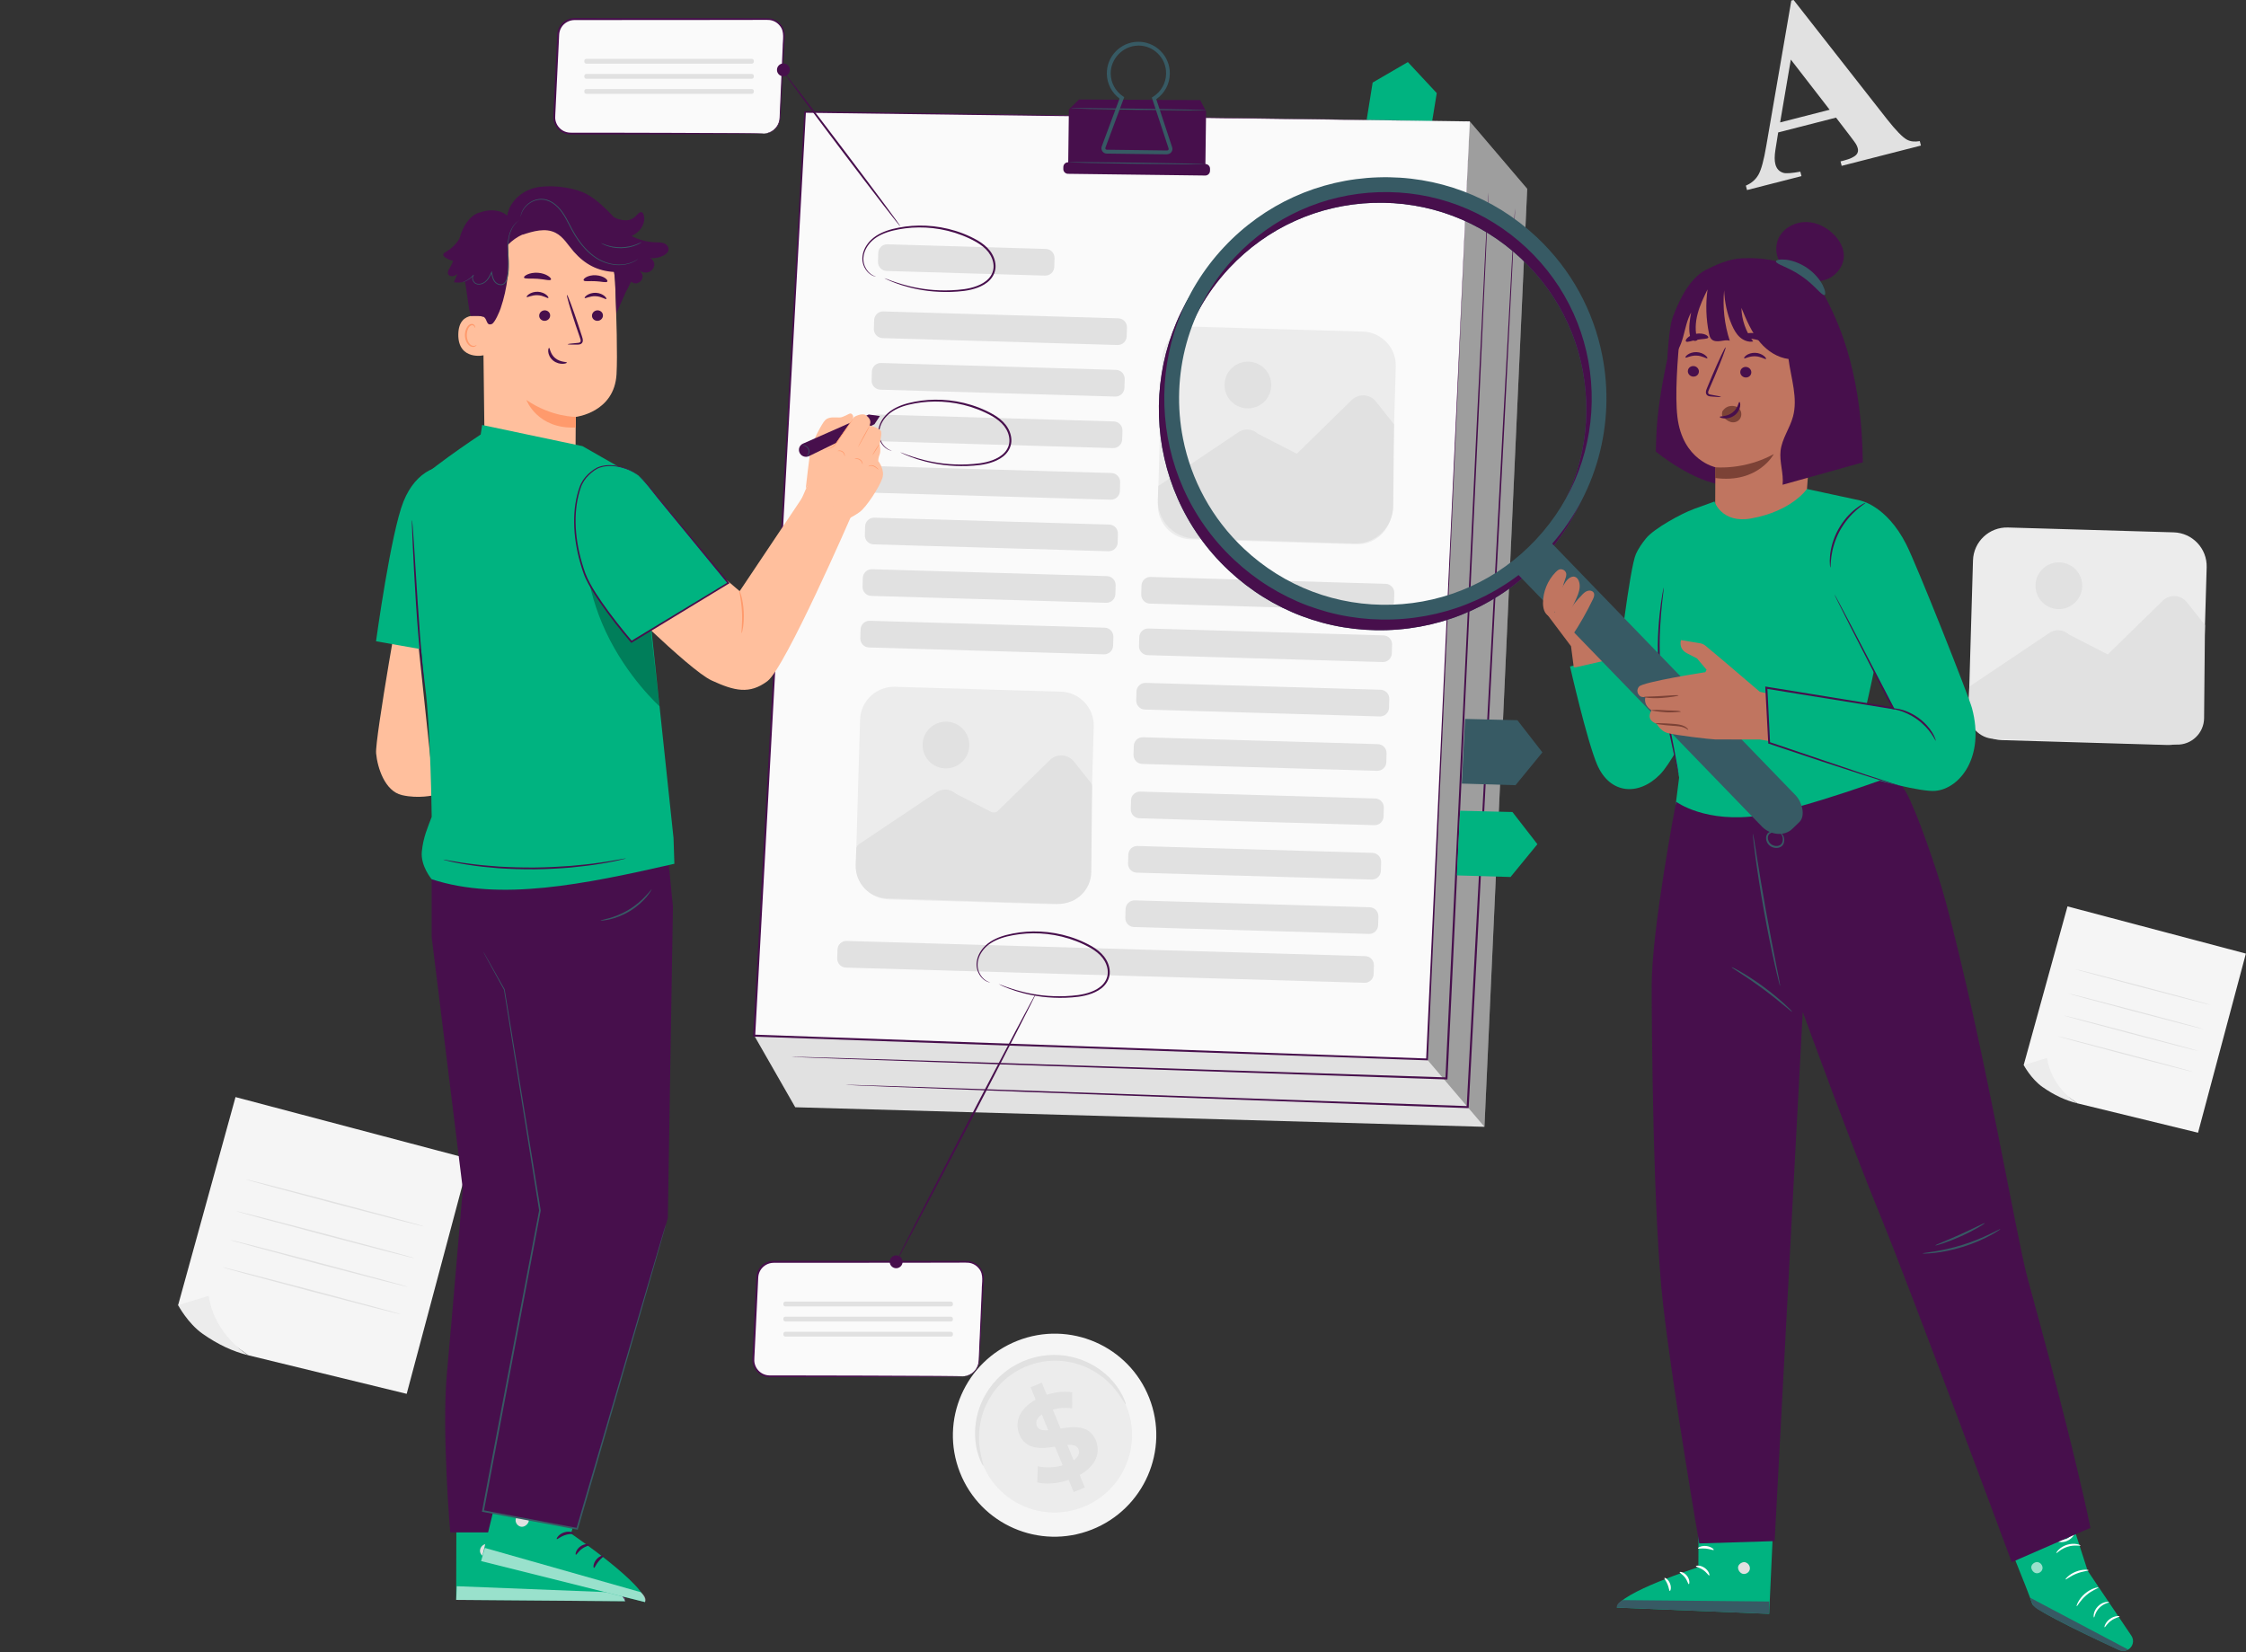 <svg width="590" height="434" viewBox="0 0 590 434" fill="none" xmlns="http://www.w3.org/2000/svg">
<rect x="0" y="0" width="590" height="434" fill="#333333" stroke="none"/>
<g clip-path="url(#clip0_111_1476)">
<path d="M61.87 288.22L46.79 342.88L65.27 356.06L106.83 366.18L123.31 304.47L61.87 288.22Z" fill="#F5F5F5"/>
<path d="M54.82 340.43L46.79 342.88C46.79 342.88 49.32 347.68 53.28 350.44C57.24 353.21 61.11 355.04 65.27 356.06C65.27 356.06 56.39 350.9 54.82 340.43Z" fill="#ECECEC"/>
<path d="M111.3 322.17C111.27 322.27 100.79 319.59 87.89 316.19C74.99 312.78 64.55 309.94 64.58 309.84C64.61 309.74 75.09 312.42 87.99 315.82C100.89 319.23 111.33 322.07 111.3 322.17Z" fill="#E1E1E1"/>
<path d="M108.87 330.54C108.84 330.64 98.36 327.96 85.46 324.56C72.56 321.15 62.12 318.31 62.15 318.21C62.18 318.11 72.66 320.79 85.56 324.19C98.46 327.6 108.9 330.44 108.87 330.54Z" fill="#E1E1E1"/>
<path d="M107.16 338.08C107.13 338.18 96.65 335.5 83.75 332.1C70.85 328.69 60.41 325.85 60.44 325.75C60.47 325.65 70.95 328.33 83.85 331.73C96.75 335.14 107.19 337.98 107.16 338.08Z" fill="#E1E1E1"/>
<path d="M105.22 345.26C105.19 345.36 94.71 342.68 81.81 339.28C68.91 335.87 58.47 333.03 58.5 332.93C58.53 332.83 69.01 335.51 81.91 338.91C94.81 342.32 105.25 345.16 105.22 345.26Z" fill="#E1E1E1"/>
<path d="M543.11 238.12L531.6 279.81L545.7 289.86L577.4 297.58L589.97 250.52L543.11 238.12Z" fill="#F5F5F5"/>
<path d="M537.73 277.94L531.61 279.81C531.61 279.81 533.54 283.47 536.56 285.58C539.58 287.69 542.54 289.09 545.71 289.86C545.71 289.86 538.93 285.92 537.74 277.94H537.73Z" fill="#ECECEC"/>
<path d="M580.81 264.02C580.79 264.1 572.8 262.05 562.96 259.46C553.12 256.86 545.16 254.69 545.18 254.62C545.2 254.54 553.19 256.58 563.03 259.18C572.87 261.78 580.83 263.95 580.81 264.02Z" fill="#E1E1E1"/>
<path d="M578.96 270.4C578.94 270.48 570.95 268.43 561.11 265.84C551.27 263.24 543.31 261.07 543.33 261C543.35 260.92 551.34 262.96 561.18 265.56C571.02 268.16 578.98 270.33 578.96 270.4Z" fill="#E1E1E1"/>
<path d="M577.65 276.15C577.63 276.23 569.64 274.18 559.8 271.59C549.96 268.99 542 266.82 542.02 266.75C542.04 266.67 550.03 268.71 559.87 271.31C569.71 273.91 577.67 276.08 577.65 276.15Z" fill="#E1E1E1"/>
<path d="M576.17 281.63C576.15 281.71 568.16 279.66 558.32 277.07C548.48 274.47 540.52 272.3 540.54 272.23C540.56 272.15 548.55 274.19 558.39 276.79C568.23 279.39 576.19 281.56 576.17 281.63Z" fill="#E1E1E1"/>
<path d="M482.31 30.9L467.11 34.79L466.37 39.44C466.13 40.99 466.13 42.22 466.37 43.13C466.68 44.34 467.39 45.1 468.51 45.42C469.17 45.61 470.64 45.51 472.93 45.1L473.23 46.27L458.92 49.93L458.62 48.76C460.1 48.13 461.21 47.17 461.94 45.87C462.67 44.57 463.34 42.09 463.96 38.44L470.56 0.15L471.16 0L495.71 31.33C498.05 34.29 499.8 36.09 500.97 36.71C501.86 37.18 502.97 37.3 504.31 37.07L504.61 38.24L483.79 43.57L483.49 42.4L484.35 42.18C486.02 41.75 487.14 41.22 487.69 40.58C488.07 40.12 488.18 39.58 488.01 38.94C487.91 38.56 487.75 38.18 487.52 37.81C487.43 37.63 486.91 36.92 485.96 35.67L482.3 30.89L482.31 30.9ZM480.63 28.83L470.43 15.65L467.62 32.16L480.63 28.83Z" fill="#E1E1E1"/>
<path d="M571.014 139.857L527.463 138.58C522.538 138.435 518.429 142.31 518.285 147.235L517.17 185.258C517.025 190.182 520.9 194.291 525.824 194.436L569.376 195.713C574.3 195.858 578.409 191.983 578.553 187.059L579.669 149.035C579.813 144.111 575.938 140.002 571.014 139.857Z" fill="#ECECEC"/>
<path d="M517.32 180.39L538.05 166.48C539.66 165.19 541.97 165.28 543.48 166.69L553.69 171.93L568.26 157.68C570.1 156.04 572.93 156.28 574.46 158.21L579.22 164.19L578.99 188.68C578.95 192.61 575.69 195.74 571.76 195.62L523.86 194.11C519.98 193.99 516.93 190.73 517.08 186.85L517.32 180.41V180.39Z" fill="#E1E1E1"/>
<path d="M546.97 153.6C547.12 156.99 544.51 159.86 541.12 160.01C537.73 160.16 534.86 157.55 534.71 154.16C534.56 150.77 537.17 147.9 540.56 147.75C543.95 147.6 546.82 150.21 546.97 153.6Z" fill="#E1E1E1"/>
<path d="M301.89 367.25C307.29 380.95 300.53 396.44 286.8 401.85C273.07 407.26 257.56 400.54 252.17 386.84C246.77 373.14 253.53 357.65 267.26 352.24C280.99 346.83 296.5 353.55 301.89 367.25Z" fill="#F5F5F5"/>
<path d="M295.97 369.58C300.08 380.02 294.93 391.82 284.47 395.94C274.01 400.06 262.19 394.94 258.08 384.5C253.97 374.06 259.12 362.26 269.58 358.13C280.04 354.01 291.86 359.13 295.97 369.57V369.58Z" fill="#ECECEC"/>
<path d="M295.73 368.99C295.62 369.04 295.21 368.24 294.33 366.91C293.45 365.59 292.05 363.73 289.86 361.96C288.76 361.08 287.48 360.23 286 359.51C284.52 358.8 282.85 358.2 281.04 357.85C280.14 357.67 279.2 357.54 278.23 357.5C277.27 357.45 276.28 357.46 275.28 357.56C274.28 357.66 273.28 357.82 272.27 358.08C271.27 358.34 270.27 358.68 269.29 359.09C268.32 359.52 267.39 360.01 266.51 360.56C265.63 361.11 264.82 361.73 264.06 362.38C263.3 363.03 262.62 363.75 261.99 364.48C261.36 365.21 260.81 365.98 260.31 366.76C259.32 368.32 258.61 369.94 258.11 371.5C257.62 373.07 257.35 374.59 257.24 375.99C257.01 378.8 257.41 381.09 257.76 382.64C258.13 384.19 258.43 385.04 258.31 385.08C258.23 385.12 257.73 384.35 257.18 382.81C256.63 381.27 256.05 378.91 256.14 375.93C256.19 374.45 256.41 372.82 256.87 371.13C257.35 369.45 258.06 367.69 259.09 366C259.6 365.15 260.18 364.32 260.85 363.52C261.51 362.72 262.24 361.94 263.05 361.23C263.86 360.52 264.73 359.84 265.68 359.24C266.62 358.64 267.63 358.11 268.68 357.65C269.74 357.2 270.81 356.84 271.89 356.57C272.97 356.29 274.06 356.13 275.14 356.03C276.22 355.93 277.28 355.93 278.31 356C279.35 356.06 280.35 356.22 281.32 356.43C283.26 356.84 285.02 357.53 286.57 358.34C288.12 359.16 289.45 360.12 290.56 361.11C292.79 363.09 294.1 365.14 294.84 366.59C295.58 368.06 295.8 368.94 295.71 368.98L295.73 368.99Z" fill="#E1E1E1"/>
<path d="M283.62 387.5L284.97 390.78L282.04 391.98L280.73 388.79C277.76 389.8 274.6 390.04 272.47 389.44L272.61 385.2C274.52 385.68 276.95 385.61 279.15 384.95L277.14 380.06C273.56 380.61 269.49 381.01 267.77 376.82C266.5 373.71 267.66 370.12 272.07 367.7L270.73 364.45L273.66 363.25L274.97 366.44C277.24 365.71 279.62 365.42 281.65 365.78L281.67 369.99C279.83 369.75 278.1 369.88 276.56 370.31L278.61 375.29C282.17 374.72 286.19 374.33 287.89 378.46C289.14 381.51 288 385.06 283.63 387.5H283.62ZM275.37 375.75L273.66 371.59C272.25 372.58 271.99 373.68 272.38 374.65C272.8 375.67 273.91 375.87 275.37 375.75ZM283.31 380.74C282.89 379.71 281.81 379.51 280.37 379.58L282.03 383.62C283.36 382.7 283.69 381.67 283.31 380.73V380.74Z" fill="#E1E1E1"/>
<path d="M0 74.03C0.02 74.11 0.03 74.19 0.05 74.28L0.01 74.3C0.01 74.21 0.01 74.12 0 74.04L0 74.03Z" fill="#470F4C"/>
<path d="M200.6 35.09H149.88C147.43 35.09 145.47 33.04 145.59 30.59L146.62 9.1C146.73 6.81 148.62 5.01 150.91 5.01H201.63C204.08 5.01 206.04 7.06 205.92 9.51L204.89 31C204.78 33.29 202.89 35.09 200.6 35.09Z" fill="#FAFAFA"/>
<path d="M200.6 35.09C200.6 35.09 201.23 35.14 202.27 34.69C202.78 34.46 203.39 34.07 203.89 33.42C204.41 32.78 204.78 31.87 204.8 30.8C204.99 26.44 205.26 20.17 205.6 12.44C205.58 10.54 206.22 8.32 204.81 6.72C204.18 5.93 203.22 5.38 202.18 5.26C201.14 5.18 199.98 5.24 198.85 5.23C194.29 5.23 189.41 5.25 184.29 5.25C174.03 5.25 162.76 5.26 150.92 5.27C149.52 5.27 148.17 6.03 147.46 7.22C147.1 7.81 146.91 8.48 146.88 9.17C146.85 9.89 146.81 10.62 146.78 11.34C146.64 14.22 146.5 17.06 146.37 19.84C146.23 22.63 146.1 25.37 145.97 28.05C145.94 28.72 145.9 29.39 145.87 30.05C145.82 30.73 145.81 31.33 146 31.93C146.34 33.12 147.25 34.12 148.38 34.56C148.95 34.79 149.53 34.87 150.16 34.86C150.79 34.86 151.42 34.86 152.05 34.86C153.3 34.86 154.53 34.86 155.75 34.86C158.18 34.86 160.54 34.86 162.82 34.87C167.38 34.88 171.63 34.89 175.51 34.9C183.25 34.93 189.52 34.96 193.88 34.98C196.03 35 197.71 35.02 198.88 35.03C199.43 35.04 199.86 35.05 200.18 35.06C200.47 35.06 200.62 35.08 200.62 35.09C200.62 35.1 200.47 35.11 200.18 35.12C199.86 35.12 199.43 35.13 198.88 35.15C197.71 35.16 196.03 35.18 193.88 35.2C189.52 35.22 183.25 35.25 175.51 35.28C171.63 35.28 167.38 35.3 162.82 35.31C160.54 35.31 158.18 35.31 155.75 35.32C154.54 35.32 153.3 35.32 152.05 35.32C151.43 35.32 150.8 35.32 150.16 35.32C149.52 35.33 148.82 35.25 148.2 34.99C146.93 34.5 145.92 33.38 145.53 32.05C145.32 31.39 145.33 30.65 145.38 30.01C145.41 29.35 145.44 28.68 145.47 28.01C145.6 25.33 145.73 22.59 145.86 19.8C145.99 17.01 146.13 14.17 146.26 11.3C146.29 10.58 146.33 9.86 146.36 9.13C146.39 8.37 146.62 7.6 147.02 6.94C147.81 5.6 149.35 4.74 150.92 4.74C162.76 4.74 174.03 4.75 184.29 4.76C189.42 4.76 194.29 4.78 198.85 4.78C200 4.8 201.09 4.74 202.24 4.83C203.39 4.98 204.44 5.59 205.13 6.45C205.83 7.31 206.18 8.41 206.13 9.47C206.08 10.48 206.03 11.48 205.98 12.45C205.57 20.18 205.25 26.44 205.02 30.8C204.99 31.9 204.58 32.86 204.03 33.51C203.5 34.18 202.86 34.55 202.33 34.78C201.79 35 201.35 35.05 201.06 35.09C200.77 35.09 200.62 35.09 200.62 35.09H200.6Z" fill="#470F4C"/>
<path d="M358.4 35.27L360.58 21.69L369.83 16.31L377.42 24.46L375.14 38.38L358.4 35.27Z" fill="#00B380"/>
<path d="M401.18 49.61L389.95 296.03L208.9 290.89L198.13 272.07L217.6 43.05L386.09 31.9L401.18 49.61Z" fill="#E1E1E1"/>
<g opacity="0.3">
<path d="M389.95 296.03L374.87 278.32L386.09 31.9L401.18 49.61L389.95 296.03Z" fill="black"/>
</g>
<path d="M386.09 31.9L374.87 278.32L198.13 272.07L211.5 29.41L386.09 31.9Z" fill="#FAFAFA"/>
<path d="M386.09 31.9C384.36 31.88 317.47 31 211.49 29.62L211.7 29.42C207.98 97.23 203.37 181.23 198.38 272.08L198.13 271.81C199.05 271.84 200.05 271.88 201.05 271.91C263.24 274.12 322.27 276.21 374.87 278.08L374.63 278.31C381.4 132.79 386 34.01 386.09 31.9C386 34 381.59 132.79 375.1 278.33V278.56H374.85C322.25 276.71 263.22 274.63 201.03 272.44C200.03 272.4 199.03 272.37 198.11 272.34H197.84L197.85 272.07C202.87 181.22 207.52 97.22 211.27 29.41V29.21H211.48C317.45 30.85 384.34 31.89 386.07 31.91L386.09 31.9Z" fill="#470F4C"/>
<path d="M231.842 88.826L293.555 90.636C294.853 90.674 295.935 89.653 295.973 88.356L296.041 86.047C296.079 84.749 295.058 83.667 293.761 83.629L232.047 81.819C230.75 81.781 229.668 82.802 229.629 84.099L229.562 86.408C229.524 87.705 230.545 88.788 231.842 88.826Z" fill="#E1E1E1"/>
<path d="M231.249 102.369L292.962 104.179C294.259 104.217 295.342 103.196 295.38 101.899L295.448 99.59C295.486 98.293 294.465 97.21 293.168 97.172L231.454 95.362C230.157 95.324 229.074 96.345 229.036 97.642L228.969 99.951C228.93 101.249 229.951 102.331 231.249 102.369Z" fill="#E1E1E1"/>
<path d="M230.656 115.912L292.369 117.722C293.667 117.761 294.749 116.74 294.787 115.442L294.855 113.133C294.893 111.836 293.872 110.754 292.575 110.715L230.861 108.905C229.564 108.867 228.482 109.888 228.443 111.186L228.376 113.495C228.338 114.792 229.358 115.874 230.656 115.912Z" fill="#E1E1E1"/>
<path d="M230.052 129.466L291.766 131.276C293.063 131.314 294.146 130.293 294.184 128.995L294.251 126.686C294.289 125.389 293.269 124.307 291.971 124.269L230.258 122.459C228.96 122.421 227.878 123.441 227.84 124.739L227.772 127.048C227.734 128.345 228.755 129.427 230.052 129.466Z" fill="#E1E1E1"/>
<path d="M229.469 143.009L291.183 144.819C292.48 144.857 293.563 143.836 293.601 142.539L293.668 140.23C293.706 138.933 292.686 137.85 291.388 137.812L229.675 136.002C228.377 135.964 227.295 136.985 227.257 138.282L227.189 140.591C227.151 141.888 228.172 142.971 229.469 143.009Z" fill="#E1E1E1"/>
<path d="M228.866 156.552L290.58 158.362C291.877 158.4 292.96 157.379 292.998 156.082L293.065 153.773C293.103 152.476 292.083 151.393 290.785 151.355L229.072 149.545C227.774 149.507 226.692 150.528 226.654 151.825L226.586 154.134C226.548 155.432 227.569 156.514 228.866 156.552Z" fill="#E1E1E1"/>
<path d="M228.273 170.096L289.986 171.906C291.284 171.944 292.366 170.923 292.404 169.625L292.472 167.316C292.51 166.019 291.489 164.937 290.192 164.899L228.479 163.089C227.181 163.051 226.099 164.071 226.061 165.369L225.993 167.678C225.955 168.975 226.976 170.057 228.273 170.096Z" fill="#E1E1E1"/>
<path d="M302.067 158.577L363.78 160.387C365.078 160.425 366.16 159.404 366.198 158.107L366.266 155.798C366.304 154.501 365.283 153.418 363.986 153.38L302.272 151.57C300.975 151.532 299.893 152.553 299.855 153.85L299.787 156.159C299.749 157.456 300.77 158.539 302.067 158.577Z" fill="#E1E1E1"/>
<path d="M301.484 172.12L363.197 173.93C364.495 173.968 365.577 172.948 365.615 171.65L365.683 169.341C365.721 168.044 364.7 166.961 363.403 166.923L301.689 165.113C300.392 165.075 299.31 166.096 299.272 167.393L299.204 169.702C299.166 171 300.187 172.082 301.484 172.12Z" fill="#E1E1E1"/>
<path d="M300.752 186.407L362.466 188.217C363.763 188.255 364.846 187.235 364.884 185.937L364.952 183.628C364.99 182.331 363.969 181.248 362.671 181.21L300.958 179.4C299.661 179.362 298.578 180.383 298.54 181.68L298.472 183.989C298.434 185.287 299.455 186.369 300.752 186.407Z" fill="#E1E1E1"/>
<path d="M300.041 200.695L361.754 202.505C363.051 202.543 364.134 201.522 364.172 200.224L364.24 197.915C364.278 196.618 363.257 195.536 361.96 195.498L300.246 193.688C298.949 193.649 297.866 194.67 297.828 195.968L297.76 198.277C297.722 199.574 298.743 200.656 300.041 200.695Z" fill="#E1E1E1"/>
<path d="M299.319 214.972L361.033 216.782C362.33 216.82 363.413 215.799 363.451 214.502L363.518 212.193C363.557 210.895 362.536 209.813 361.238 209.775L299.525 207.965C298.228 207.927 297.145 208.948 297.107 210.245L297.039 212.554C297.001 213.851 298.022 214.934 299.319 214.972Z" fill="#E1E1E1"/>
<path d="M298.607 229.259L360.321 231.069C361.618 231.107 362.701 230.086 362.739 228.789L362.807 226.48C362.845 225.183 361.824 224.1 360.526 224.062L298.813 222.252C297.516 222.214 296.433 223.235 296.395 224.532L296.327 226.841C296.289 228.138 297.31 229.221 298.607 229.259Z" fill="#E1E1E1"/>
<path d="M297.886 243.546L359.6 245.356C360.897 245.394 361.98 244.374 362.018 243.076L362.085 240.767C362.123 239.47 361.103 238.387 359.805 238.349L298.092 236.539C296.794 236.501 295.712 237.522 295.674 238.819L295.606 241.128C295.568 242.426 296.589 243.508 297.886 243.546Z" fill="#E1E1E1"/>
<path d="M222.21 254.2L358.43 258.19C359.73 258.23 360.81 257.21 360.84 255.91L360.91 253.6C360.95 252.3 359.93 251.22 358.63 251.19L222.41 247.2C221.11 247.16 220.03 248.18 220 249.48L219.93 251.79C219.89 253.09 220.91 254.17 222.21 254.2Z" fill="#E1E1E1"/>
<path d="M232.918 71.186L274.53 72.407C275.827 72.445 276.91 71.424 276.948 70.127L277.016 67.818C277.054 66.52 276.033 65.438 274.735 65.4L233.123 64.18C231.826 64.141 230.743 65.162 230.705 66.46L230.638 68.769C230.6 70.066 231.62 71.148 232.918 71.186Z" fill="#E1E1E1"/>
<path d="M207.89 277.63C207.89 277.63 208.18 277.66 208.75 277.68C209.33 277.7 210.18 277.74 211.28 277.79C213.52 277.87 216.81 278 221.06 278.16C229.59 278.46 241.95 278.9 257.36 279.44C288.2 280.48 331.22 281.93 379.97 283.58H380.23L380.24 283.33C380.7 273.59 381.19 263.37 381.68 252.97C384.3 197.08 386.67 146.5 388.38 109.87C389.21 91.57 389.88 76.75 390.35 66.5C390.57 61.39 390.74 57.42 390.86 54.71C390.91 53.37 390.95 52.35 390.98 51.64C391 50.95 391 50.59 391 50.59C391 50.59 390.96 50.94 390.92 51.63C390.88 52.33 390.82 53.36 390.75 54.69C390.61 57.4 390.41 61.37 390.14 66.48C389.63 76.73 388.9 91.54 388 109.84C386.24 146.47 383.82 197.05 381.14 252.94C380.65 263.34 380.17 273.56 379.7 283.3L379.97 283.05C331.22 281.47 288.2 280.08 257.36 279.09C241.95 278.62 229.59 278.23 221.06 277.97C216.81 277.85 213.52 277.76 211.28 277.69C210.17 277.66 209.33 277.64 208.75 277.63C208.18 277.62 207.89 277.63 207.89 277.63Z" fill="#470F4C"/>
<path d="M222.25 285C222.25 285 222.52 285.03 223.06 285.05C223.61 285.08 224.41 285.11 225.45 285.16C227.57 285.25 230.67 285.37 234.69 285.54C242.75 285.85 254.44 286.29 269.03 286.85C298.24 287.92 339.061 289.42 385.54 291.12H385.8L385.81 290.87C386.43 279.11 387.08 266.88 387.74 254.39C390.61 199.25 393.22 149.33 395.1 113.19C396.02 95.13 396.76 80.51 397.27 70.4C397.51 65.36 397.7 61.44 397.83 58.76C397.89 57.44 397.93 56.43 397.96 55.73C397.99 55.05 397.99 54.7 397.99 54.7C397.99 54.7 397.95 55.05 397.91 55.73C397.87 56.42 397.81 57.43 397.72 58.75C397.57 61.42 397.34 65.34 397.06 70.38C396.51 80.49 395.71 95.11 394.72 113.16C392.8 149.3 390.141 199.21 387.201 254.36C386.54 266.86 385.9 279.09 385.28 290.84L385.55 290.59C339.07 288.96 298.25 287.53 269.04 286.5C254.44 286.01 242.75 285.62 234.69 285.35C230.67 285.23 227.57 285.13 225.45 285.06C224.41 285.03 223.61 285.01 223.06 285C222.52 284.99 222.25 285 222.25 285Z" fill="#470F4C"/>
<path d="M280.78 28.75L283.45 26.14L315.27 26.3L316.82 29.21L280.78 28.75Z" fill="#470F4C"/>
<path d="M316.633 44.383L316.823 29.214L280.786 28.761L280.595 43.93L316.633 44.383Z" fill="#470F4C"/>
<path d="M317.857 44.881L317.864 44.351C317.872 43.661 317.32 43.094 316.629 43.085L280.592 42.633C279.902 42.624 279.335 43.176 279.327 43.867L279.32 44.397C279.311 45.087 279.864 45.654 280.554 45.662L316.591 46.115C317.282 46.124 317.848 45.571 317.857 44.881Z" fill="#470F4C"/>
<path d="M306.59 40.55H306.57L290.72 40.35C290.26 40.35 289.84 40.12 289.58 39.74C289.32 39.37 289.26 38.89 289.42 38.46L294.09 25.9C292.03 24.36 290.79 21.96 290.75 19.38C290.69 14.86 294.3 11.1 298.81 10.98C301.07 10.91 303.23 11.77 304.84 13.36C306.46 14.96 307.33 17.09 307.3 19.36C307.27 22.05 305.94 24.53 303.74 26.05L307.91 38.69C308.05 39.12 307.98 39.59 307.71 39.95C307.45 40.31 307.03 40.52 306.58 40.52L306.59 40.55ZM299.04 11.99C298.98 11.99 298.91 11.99 298.85 11.99C294.95 12.09 291.71 15.47 291.77 19.37C291.8 21.75 293.01 23.97 294.99 25.3L295.32 25.52L290.38 38.8C290.33 38.92 290.35 39.06 290.42 39.16C290.49 39.27 290.61 39.33 290.74 39.33L306.59 39.53C306.73 39.53 306.84 39.47 306.92 39.37C307 39.27 307.02 39.13 306.98 39.01L302.57 25.63L302.9 25.42C305.01 24.1 306.29 21.83 306.32 19.34C306.35 17.34 305.58 15.47 304.16 14.07C302.79 12.71 300.98 11.97 299.05 11.97L299.04 11.99Z" fill="#375A64"/>
<path d="M316.37 43.08C316.37 43.08 316.24 43.06 316.01 43.06C315.74 43.06 315.4 43.04 314.98 43.03C314.04 43.01 312.75 42.98 311.17 42.95C307.92 42.9 303.49 42.82 298.6 42.74C293.71 42.68 289.28 42.64 286.02 42.6C284.44 42.6 283.15 42.6 282.21 42.59C281.79 42.59 281.44 42.59 281.17 42.6C280.93 42.6 280.81 42.61 280.81 42.62C280.81 42.63 280.93 42.64 281.17 42.66C281.44 42.67 281.78 42.69 282.21 42.7C283.15 42.73 284.44 42.76 286.02 42.81C289.24 42.89 293.68 42.97 298.59 43.04C303.5 43.11 307.95 43.15 311.16 43.16C312.77 43.16 314.07 43.16 314.97 43.14C315.42 43.14 315.77 43.13 316.01 43.11C316.25 43.09 316.37 43.08 316.37 43.07V43.08Z" fill="#375A64"/>
<path d="M316.89 28.9C316.89 28.9 316.76 28.88 316.53 28.88C316.26 28.88 315.92 28.86 315.5 28.85C314.56 28.83 313.27 28.8 311.69 28.77C308.44 28.72 304.01 28.64 299.12 28.56C294.23 28.5 289.8 28.46 286.54 28.42C284.96 28.42 283.67 28.42 282.73 28.41C282.31 28.41 281.96 28.41 281.69 28.42C281.45 28.42 281.33 28.43 281.33 28.44C281.33 28.45 281.45 28.46 281.69 28.48C281.96 28.49 282.3 28.51 282.73 28.52C283.67 28.55 284.96 28.58 286.54 28.63C289.76 28.71 294.2 28.79 299.11 28.86C304.02 28.93 308.47 28.97 311.68 28.98C313.29 28.98 314.59 28.98 315.49 28.96C315.94 28.96 316.29 28.95 316.53 28.93C316.77 28.91 316.89 28.9 316.89 28.89V28.9Z" fill="#375A64"/>
<path d="M278.663 181.708L235.111 180.431C230.187 180.287 226.078 184.161 225.934 189.086L224.819 227.109C224.674 232.034 228.549 236.142 233.473 236.287L277.024 237.564C281.949 237.709 286.058 233.834 286.202 228.91L287.317 190.886C287.462 185.962 283.587 181.853 278.663 181.708Z" fill="#ECECEC"/>
<path d="M224.94 223.01C224.96 222.53 225.2 222.09 225.6 221.82L245.7 208.34C247.27 207.09 249.5 207.13 251.01 208.44C251.09 208.51 251.18 208.57 251.28 208.62L260.39 213.3C260.96 213.59 261.66 213.49 262.12 213.04L275.92 199.55C277.76 197.91 280.59 198.15 282.12 200.08L286.55 205.64C286.76 205.91 286.88 206.24 286.88 206.59L286.67 229.04C286.63 233.8 282.68 237.59 277.92 237.44L233 236.02C228.3 235.87 224.62 231.93 224.79 227.23L224.94 223.03V223.01Z" fill="#E1E1E1"/>
<path d="M254.62 195.45C254.77 198.84 252.16 201.71 248.77 201.86C245.38 202.01 242.51 199.4 242.36 196.01C242.21 192.62 244.82 189.75 248.21 189.6C251.6 189.44 254.47 192.06 254.62 195.45Z" fill="#E1E1E1"/>
<path d="M358.002 87.115L314.451 85.837C309.527 85.693 305.418 89.568 305.273 94.492L304.158 132.516C304.013 137.44 307.888 141.549 312.813 141.693L356.364 142.971C361.288 143.115 365.397 139.24 365.542 134.316L366.657 96.292C366.801 91.368 362.926 87.259 358.002 87.115Z" fill="#ECECEC"/>
<path d="M304.29 127.66L325.02 113.75C326.63 112.46 328.94 112.55 330.45 113.96L340.66 119.2L355.23 104.95C357.07 103.31 359.9 103.55 361.43 105.48L366.19 111.46L365.99 132.95C365.94 138.52 361.31 142.97 355.74 142.79L313.77 141.46C308.27 141.29 303.95 136.67 304.15 131.16L304.28 127.66H304.29Z" fill="#E1E1E1"/>
<path d="M333.94 100.87C334.09 104.26 331.48 107.13 328.09 107.28C324.7 107.43 321.83 104.82 321.68 101.43C321.53 98.04 324.14 95.17 327.53 95.02C330.92 94.87 333.79 97.48 333.94 100.87Z" fill="#E1E1E1"/>
<path d="M234.27 118.42C234.27 118.42 233.98 118.41 233.46 118.19C232.96 117.97 232.24 117.51 231.63 116.64C231.04 115.79 230.52 114.49 230.74 112.97C230.93 111.47 231.76 109.86 233.17 108.59C234.58 107.31 236.51 106.44 238.64 105.9C240.77 105.37 243.1 105.03 245.57 105C250.49 104.94 255.99 106.07 260.96 108.9C262.19 109.62 263.35 110.51 264.22 111.64C265.08 112.77 265.64 114.13 265.68 115.53C265.74 116.94 265.14 118.3 264.22 119.27C263.3 120.25 262.13 120.87 260.97 121.31C258.62 122.19 256.24 122.33 254.06 122.43C251.87 122.5 249.83 122.39 247.98 122.17C244.28 121.71 241.38 120.83 239.44 120.11C238.47 119.75 237.72 119.44 237.23 119.2C236.73 118.97 236.48 118.84 236.49 118.82C236.49 118.8 236.77 118.9 237.27 119.1C237.78 119.3 238.53 119.59 239.51 119.91C241.46 120.56 244.36 121.39 248.02 121.8C249.85 122 251.87 122.09 254.04 122C256.19 121.89 258.54 121.73 260.79 120.87C261.9 120.44 263.01 119.84 263.85 118.94C264.69 118.05 265.22 116.83 265.16 115.56C265.12 114.29 264.6 113.02 263.8 111.97C262.98 110.91 261.88 110.07 260.68 109.36C255.81 106.59 250.4 105.45 245.56 105.49C243.13 105.5 240.83 105.82 238.73 106.32C236.64 106.83 234.76 107.65 233.4 108.86C232.04 110.06 231.22 111.59 231.02 113.01C230.79 114.44 231.25 115.69 231.79 116.53C232.35 117.38 233.02 117.85 233.5 118.1C233.98 118.34 234.27 118.39 234.26 118.42H234.27Z" fill="#470F4C"/>
<path d="M260.11 258.12C260.11 258.12 259.82 258.11 259.3 257.89C258.8 257.67 258.08 257.21 257.47 256.34C256.88 255.49 256.36 254.18 256.58 252.67C256.77 251.17 257.6 249.56 259.01 248.29C260.42 247.01 262.35 246.14 264.48 245.6C266.61 245.07 268.94 244.73 271.41 244.7C276.33 244.64 281.83 245.77 286.8 248.6C288.03 249.32 289.19 250.21 290.06 251.34C290.92 252.47 291.48 253.83 291.52 255.23C291.58 256.64 290.98 258 290.06 258.97C289.14 259.95 287.97 260.57 286.81 261.01C284.46 261.89 282.08 262.03 279.9 262.13C277.71 262.2 275.67 262.09 273.82 261.87C270.12 261.41 267.22 260.53 265.28 259.81C264.31 259.45 263.56 259.14 263.07 258.9C262.57 258.67 262.32 258.54 262.33 258.52C262.33 258.5 262.61 258.6 263.11 258.8C263.62 259 264.37 259.29 265.35 259.61C267.3 260.26 270.2 261.09 273.86 261.5C275.69 261.7 277.71 261.79 279.88 261.7C282.04 261.59 284.38 261.43 286.63 260.57C287.74 260.14 288.85 259.54 289.69 258.64C290.53 257.75 291.06 256.53 291 255.26C290.96 253.99 290.44 252.72 289.64 251.67C288.82 250.61 287.72 249.77 286.52 249.06C281.65 246.29 276.24 245.15 271.4 245.19C268.97 245.2 266.67 245.52 264.57 246.02C262.48 246.53 260.6 247.35 259.24 248.56C257.88 249.76 257.06 251.29 256.86 252.71C256.63 254.14 257.09 255.39 257.63 256.23C258.19 257.08 258.86 257.55 259.34 257.8C259.82 258.04 260.11 258.09 260.1 258.12H260.11Z" fill="#470F4C"/>
<path d="M230.11 72.68C230.11 72.68 229.82 72.67 229.3 72.45C228.8 72.23 228.08 71.77 227.47 70.9C226.88 70.05 226.36 68.75 226.58 67.23C226.77 65.73 227.6 64.12 229.01 62.85C230.41 61.57 232.35 60.7 234.48 60.16C236.61 59.63 238.94 59.29 241.41 59.26C246.33 59.2 251.83 60.33 256.8 63.16C258.03 63.88 259.19 64.77 260.06 65.9C260.92 67.03 261.48 68.39 261.52 69.79C261.58 71.2 260.98 72.56 260.06 73.53C259.14 74.51 257.97 75.13 256.81 75.57C254.46 76.45 252.08 76.59 249.9 76.69C247.71 76.76 245.67 76.65 243.82 76.43C240.12 75.97 237.22 75.09 235.28 74.37C234.31 74.01 233.56 73.7 233.07 73.46C232.57 73.23 232.32 73.1 232.33 73.08C232.33 73.06 232.61 73.16 233.11 73.36C233.62 73.56 234.37 73.85 235.35 74.17C237.3 74.82 240.2 75.65 243.86 76.06C245.69 76.26 247.71 76.35 249.88 76.26C252.04 76.15 254.38 75.99 256.63 75.13C257.74 74.7 258.85 74.1 259.69 73.2C260.53 72.31 261.06 71.09 261 69.82C260.96 68.55 260.44 67.28 259.64 66.23C258.82 65.17 257.72 64.33 256.52 63.62C251.65 60.85 246.24 59.71 241.4 59.75C238.97 59.76 236.67 60.08 234.57 60.58C232.48 61.09 230.6 61.91 229.24 63.12C227.88 64.32 227.06 65.85 226.86 67.27C226.63 68.7 227.09 69.95 227.63 70.79C228.19 71.64 228.86 72.11 229.34 72.36C229.82 72.6 230.11 72.65 230.1 72.68H230.11Z" fill="#470F4C"/>
<path d="M383.55 212.99L397.3 213.33L403.86 221.78L396.8 230.4L382.69 229.98L383.55 212.99Z" fill="#00B380"/>
<path d="M384.86 188.87L398.61 189.21L405.17 197.66L398.11 206.28L384 205.86L384.86 188.87Z" fill="#375A64"/>
<path d="M154.01 15.46H197.5C197.79 15.46 198.02 15.69 198.02 15.98V16.2C198.02 16.49 197.79 16.72 197.5 16.72H154.01C153.72 16.72 153.49 16.49 153.49 16.2V15.98C153.49 15.69 153.72 15.46 154.01 15.46Z" fill="#E1E1E1"/>
<path d="M154.01 19.43H197.5C197.79 19.43 198.02 19.66 198.02 19.95V20.17C198.02 20.46 197.79 20.69 197.5 20.69H154.01C153.72 20.69 153.49 20.46 153.49 20.17V19.95C153.49 19.66 153.72 19.43 154.01 19.43Z" fill="#E1E1E1"/>
<path d="M154.01 23.39H197.5C197.79 23.39 198.02 23.62 198.02 23.91V24.13C198.02 24.42 197.79 24.65 197.5 24.65H154.01C153.72 24.65 153.49 24.42 153.49 24.13V23.91C153.49 23.62 153.72 23.39 154.01 23.39Z" fill="#E1E1E1"/>
<path d="M206.04 19.16C206.15 19.07 213.07 28.03 221.49 39.17C229.91 50.31 236.65 59.41 236.53 59.5C236.42 59.59 229.5 50.63 221.07 39.49C212.65 28.35 205.92 19.25 206.03 19.16H206.04Z" fill="#470F4C"/>
<path d="M205.79 20.05C206.723 20.05 207.48 19.293 207.48 18.36C207.48 17.427 206.723 16.67 205.79 16.67C204.857 16.67 204.1 17.427 204.1 18.36C204.1 19.293 204.857 20.05 205.79 20.05Z" fill="#470F4C"/>
<path d="M252.9 361.58H202.18C199.73 361.58 197.77 359.53 197.89 357.08L198.92 335.59C199.03 333.3 200.92 331.5 203.21 331.5H253.93C256.38 331.5 258.34 333.55 258.22 336L257.19 357.49C257.08 359.78 255.19 361.58 252.9 361.58Z" fill="#FAFAFA"/>
<path d="M252.9 361.58C252.9 361.58 253.53 361.63 254.57 361.18C255.08 360.95 255.69 360.56 256.19 359.91C256.71 359.27 257.08 358.36 257.1 357.29C257.29 352.93 257.56 346.66 257.9 338.93C257.88 337.03 258.52 334.81 257.11 333.21C256.48 332.42 255.52 331.87 254.48 331.75C253.44 331.67 252.28 331.73 251.15 331.72C246.59 331.72 241.71 331.74 236.59 331.74C226.33 331.74 215.06 331.75 203.22 331.76C201.82 331.76 200.47 332.52 199.76 333.71C199.4 334.3 199.21 334.97 199.18 335.66C199.15 336.39 199.11 337.11 199.08 337.83C198.94 340.71 198.8 343.55 198.67 346.33C198.53 349.12 198.4 351.86 198.27 354.54C198.24 355.21 198.2 355.88 198.17 356.54C198.12 357.22 198.11 357.82 198.3 358.42C198.64 359.61 199.55 360.61 200.68 361.05C201.25 361.28 201.83 361.36 202.46 361.35C203.09 361.35 203.72 361.35 204.35 361.35C205.6 361.35 206.83 361.35 208.05 361.35C210.48 361.35 212.84 361.35 215.12 361.36C219.68 361.37 223.93 361.38 227.81 361.39C235.55 361.42 241.82 361.45 246.18 361.47C248.33 361.49 250.01 361.51 251.18 361.52C251.73 361.53 252.16 361.54 252.48 361.55C252.77 361.55 252.92 361.57 252.92 361.58C252.92 361.59 252.77 361.6 252.48 361.61C252.16 361.61 251.73 361.62 251.18 361.64C250.01 361.65 248.33 361.67 246.18 361.69C241.82 361.71 235.55 361.74 227.81 361.77C223.93 361.77 219.68 361.79 215.12 361.8C212.84 361.8 210.48 361.8 208.05 361.81C206.84 361.81 205.6 361.81 204.35 361.81C203.73 361.81 203.1 361.81 202.46 361.81C201.82 361.82 201.12 361.74 200.5 361.48C199.23 360.99 198.22 359.87 197.83 358.54C197.62 357.88 197.63 357.14 197.68 356.5C197.71 355.84 197.74 355.17 197.77 354.5C197.9 351.82 198.03 349.08 198.16 346.29C198.29 343.5 198.43 340.66 198.56 337.79C198.59 337.07 198.63 336.35 198.66 335.62C198.69 334.86 198.92 334.09 199.32 333.43C200.11 332.09 201.65 331.23 203.22 331.23C215.06 331.23 226.33 331.24 236.59 331.25C241.72 331.25 246.59 331.27 251.15 331.27C252.3 331.29 253.39 331.23 254.54 331.32C255.69 331.47 256.74 332.08 257.43 332.94C258.13 333.8 258.48 334.9 258.43 335.96C258.38 336.97 258.33 337.97 258.28 338.94C257.87 346.67 257.55 352.93 257.32 357.29C257.29 358.39 256.88 359.35 256.33 360C255.8 360.67 255.16 361.04 254.63 361.27C254.09 361.49 253.65 361.54 253.36 361.58C253.07 361.58 252.92 361.58 252.92 361.58H252.9Z" fill="#470F4C"/>
<path d="M206.31 341.95H249.8C250.09 341.95 250.32 342.18 250.32 342.47V342.69C250.32 342.98 250.09 343.21 249.8 343.21H206.31C206.02 343.21 205.79 342.98 205.79 342.69V342.47C205.79 342.18 206.02 341.95 206.31 341.95Z" fill="#E1E1E1"/>
<path d="M206.3 345.91H249.79C250.08 345.91 250.31 346.14 250.31 346.43V346.65C250.31 346.94 250.08 347.17 249.79 347.17H206.3C206.01 347.17 205.78 346.94 205.78 346.65V346.43C205.78 346.14 206.01 345.91 206.3 345.91Z" fill="#E1E1E1"/>
<path d="M206.31 349.88H249.8C250.09 349.88 250.32 350.11 250.32 350.4V350.62C250.32 350.91 250.09 351.14 249.8 351.14H206.31C206.02 351.14 205.79 350.91 205.79 350.62V350.4C205.79 350.11 206.02 349.88 206.31 349.88Z" fill="#E1E1E1"/>
<path d="M272.1 261.07C272.23 261.14 264.12 276.96 253.99 296.4C243.86 315.85 235.54 331.56 235.41 331.49C235.28 331.42 243.39 315.61 253.52 296.16C263.65 276.72 271.97 261 272.09 261.07H272.1Z" fill="#470F4C"/>
<path d="M237.1 331.49C237.1 332.43 236.34 333.18 235.41 333.18C234.48 333.18 233.72 332.42 233.72 331.49C233.72 330.56 234.48 329.8 235.41 329.8C236.34 329.8 237.1 330.56 237.1 331.49Z" fill="#470F4C"/>
<path d="M440.02 85.62C440.02 85.62 435.48 102.6 435.09 114.62L434.96 118.62C434.96 118.62 444.98 126.94 453.39 127.46L460.44 110.13L440.03 85.62H440.02Z" fill="#470F4C"/>
<path d="M484.54 96.04C482.62 87.76 481.89 78.11 475 72.71C469.89 68.7 464.06 67.58 457.57 67.86C454.37 67.99 450.77 69.47 447.98 71.04C444.16 73.2 442.55 77.58 440.71 81.56C437.02 89.53 437.49 100.33 439.99 103.33L473.31 120.93C479.96 117.47 484.13 116.09 485.2 107.22C485.65 103.49 485.39 99.7 484.55 96.04H484.54Z" fill="#470F4C"/>
<path d="M474.65 79.29L453.68 73.1C446.92 72.12 442.09 80.29 441.39 87.08C440.62 94.62 439.97 103.87 440.64 109.55C442 120.97 450.64 122.76 450.64 122.76C450.64 122.72 450.66 122.93 450.59 126.3L450.56 133.25C450.47 135.46 450.86 136.2 452.21 137.95C455.3 141.96 460.94 142.49 467.59 140.03C471.44 138.6 474.12 135.74 474.42 131.83L478.07 83.47C478.19 81.4 476.71 79.58 474.66 79.28L474.65 79.29Z" fill="#C07560"/>
<path d="M443.38 97.42C443.32 98.19 443.93 98.87 444.73 98.94C445.53 99.01 446.22 98.45 446.28 97.69C446.34 96.92 445.73 96.24 444.94 96.17C444.14 96.1 443.44 96.66 443.39 97.42H443.38Z" fill="#470F4C"/>
<path d="M442.77 93.93C442.94 94.13 444.08 93.35 445.64 93.42C447.21 93.46 448.32 94.31 448.5 94.13C448.59 94.05 448.42 93.7 447.93 93.31C447.45 92.93 446.62 92.54 445.65 92.51C444.67 92.48 443.84 92.8 443.35 93.15C442.85 93.5 442.68 93.84 442.76 93.93H442.77Z" fill="#470F4C"/>
<path d="M457.15 97.65C457.09 98.42 457.7 99.1 458.5 99.17C459.3 99.24 459.99 98.68 460.05 97.92C460.11 97.15 459.5 96.47 458.71 96.4C457.91 96.33 457.21 96.89 457.16 97.65H457.15Z" fill="#470F4C"/>
<path d="M458.18 94.11C458.35 94.31 459.49 93.53 461.05 93.6C462.61 93.64 463.73 94.49 463.91 94.31C464 94.23 463.83 93.88 463.34 93.49C462.86 93.11 462.04 92.72 461.06 92.69C460.08 92.66 459.25 92.98 458.76 93.33C458.27 93.68 458.09 94.02 458.17 94.11H458.18Z" fill="#470F4C"/>
<path d="M452.08 104.27C452.09 104.18 451.12 103.97 449.55 103.71C449.15 103.65 448.78 103.56 448.72 103.28C448.64 102.99 448.82 102.56 449.03 102.11C449.44 101.16 449.88 100.16 450.33 99.11C452.14 94.84 453.47 91.32 453.3 91.25C453.13 91.18 451.52 94.58 449.7 98.85C449.26 99.9 448.84 100.91 448.45 101.87C448.28 102.32 448 102.82 448.18 103.43C448.28 103.73 448.56 103.96 448.81 104.04C449.06 104.13 449.29 104.14 449.49 104.16C451.07 104.31 452.06 104.35 452.07 104.27H452.08Z" fill="#470F4C"/>
<path d="M450.59 122.76C450.59 122.76 458.21 123.55 465.95 119.3C465.95 119.3 461.88 127.09 450.56 125.58L450.59 122.75V122.76Z" fill="#7C4236"/>
<path d="M457.16 107.75C456.78 107.08 456.06 106.7 455.31 106.65C454.23 106.57 453.31 106.91 452.57 107.88C452.32 108.16 452.31 108.97 452.4 109.2C452.49 109.43 452.42 109.32 452.59 109.48C453.2 110.06 453.85 110.65 454.65 110.87C455.45 111.1 456.46 110.87 457.02 110.1C457.52 109.41 457.54 108.43 457.16 107.75Z" fill="#7C4236"/>
<path d="M456.92 105.6C456.67 105.57 456.59 107.27 455.08 108.41C453.57 109.55 451.77 109.28 451.75 109.52C451.72 109.63 452.14 109.87 452.9 109.92C453.65 109.98 454.75 109.79 455.68 109.09C456.6 108.39 457.03 107.42 457.12 106.73C457.22 106.02 457.05 105.59 456.93 105.6H456.92Z" fill="#470F4C"/>
<path d="M457.59 88.38C457.7 88.82 459.28 88.77 461.09 89.17C462.91 89.53 464.33 90.21 464.61 89.85C464.74 89.68 464.52 89.25 463.96 88.79C463.41 88.32 462.5 87.84 461.42 87.61C460.33 87.38 459.31 87.46 458.62 87.67C457.92 87.88 457.55 88.18 457.6 88.38H457.59Z" fill="#470F4C"/>
<path d="M442.9 89.71C443.26 90.02 444.4 89.48 445.83 89.26C447.26 88.99 448.52 89.11 448.74 88.7C448.84 88.5 448.59 88.18 448.01 87.92C447.44 87.66 446.52 87.52 445.54 87.69C444.56 87.86 443.75 88.3 443.3 88.74C442.84 89.18 442.73 89.56 442.89 89.71H442.9Z" fill="#470F4C"/>
<path d="M453.6 71.88C453.58 71.96 453.57 72.04 453.55 72.13L453.59 72.15C453.59 72.06 453.59 71.97 453.6 71.89V71.88Z" fill="#470F4C"/>
<path d="M468.27 127.34C468.59 124.36 467.39 121.38 467.74 118.4C468.11 115.25 470.15 112.55 470.99 109.49C472.33 104.59 470.49 99.38 469.82 94.31C466.98 93.96 464.33 92.25 462.44 90.05C460.16 87.4 458.79 84.11 457.45 80.88C457.53 84.05 458.63 87.18 460.54 89.7C459.28 89.96 457.95 89.42 457 88.55C456.05 87.68 455.43 86.51 454.92 85.33C453.69 82.47 453.02 79.37 452.91 76.25C452.49 80.71 452.99 85.26 454.39 89.51C453.6 89.27 452.74 89.48 451.92 89.6C451.1 89.72 450.15 89.7 449.57 89.1C449.18 88.7 449.04 88.13 448.93 87.59C448.15 83.8 448.02 79.87 448.55 76.04C447.54 78.11 446.53 80.21 445.95 82.44C445.36 84.67 445.21 87.07 445.9 89.27C445.57 89.68 444.88 89.62 444.49 89.27C444.1 88.91 443.95 88.37 443.87 87.84C443.57 85.93 443.91 83.99 444.24 82.09C443.11 84.1 442.73 86.44 442.1 88.66C441.47 90.88 440.47 93.16 438.54 94.43C438.21 91.1 438.32 88.83 438.82 85.72C439.2 83.34 440.33 80.98 441.37 78.81C442.54 76.38 444.16 73.99 445.97 72.4C449.31 69.47 450.71 70.73 452.85 71.85L453.1 71.96C453.1 71.91 453.1 71.85 453.12 71.8L453.22 71.35C458.78 70.1 464.67 70.37 470.09 72.14C474.12 73.45 474.49 82.12 475.47 78C476.06 75.51 479.29 77.78 479.33 77.85C484.08 86.41 489.11 100 489.34 121.47L468.25 127.36L468.27 127.34Z" fill="#470F4C"/>
<path d="M482.01 61.92C480.11 59.85 477.44 58.41 474.63 58.33C471.82 58.24 468.93 59.62 467.5 62.04C466.07 64.46 466.35 67.86 468.38 69.81L471.89 72.62C474.3 73.95 477.29 74.39 479.86 73.39C482.43 72.39 484.42 69.82 484.36 67.07C484.31 65.14 483.32 63.34 482.02 61.92H482.01Z" fill="#470F4C"/>
<path d="M479.3 77.5C478.62 77.82 476.7 74.88 473.27 72.56C469.89 70.17 466.46 69.42 466.52 68.67C466.55 68.33 467.52 68.06 469.08 68.22C470.63 68.37 472.76 69.05 474.75 70.42C476.73 71.79 478.12 73.54 478.82 74.94C479.52 76.35 479.61 77.35 479.3 77.49V77.5Z" fill="#375A64"/>
<path d="M430.52 170.79L443.66 158.48L452.56 172.62C452.38 173.89 441.04 198.34 436.12 203.41C430.51 209.19 422.87 208.74 419.5 200.76C416.84 194.47 412.43 175.09 412.43 175.09L430.51 170.79H430.52Z" fill="#00B380"/>
<path d="M444.85 133.77C441.71 134.9 434.49 138.85 432.39 141.44C431.37 142.69 430.38 144.12 429.74 145.54C428.1 149.16 424.97 175.97 424.97 175.97L438.96 186.1L451.14 139.2L450.36 131.76L444.84 133.76L444.85 133.77Z" fill="#00B380"/>
<path d="M440.21 211.19L441.09 204.26C441.09 204.26 438.39 191.9 437.4 181.17C435.82 164.11 440.27 153.51 440.88 151.71C441.22 150.69 450.36 131.76 450.36 131.76C450.36 131.76 452.28 137.59 459.99 136.21C470.74 134.29 474.66 128.46 474.66 128.46L488.55 131.46C488.55 131.46 493.96 153.2 494.76 160.41C495.19 164.27 490.1 186.1 490.1 186.1L498.29 198.36C498.54 198.96 494.73 215.72 493.99 216.41C493.25 217.1 479.92 220.2 479.75 220.77C479.58 221.34 454.34 231.91 454.35 231.48C454.37 231.05 442.2 216.6 442.2 216.6L440.19 211.19H440.21Z" fill="#00B380"/>
<path d="M437.06 154.32C437.06 154.32 437.06 154.5 437.03 154.83C436.98 155.22 436.929 155.69 436.859 156.27C436.709 157.52 436.5 159.33 436.32 161.56C435.97 166.03 435.62 172.26 436.65 179.05C437.55 185.85 438.859 191.93 439.709 196.35C440.139 198.56 440.469 200.35 440.679 201.59C440.769 202.16 440.84 202.64 440.9 203.02C440.94 203.35 440.96 203.52 440.94 203.53C440.92 203.53 440.87 203.37 440.79 203.04C440.7 202.66 440.6 202.19 440.47 201.63C440.19 200.32 439.81 198.56 439.34 196.42C438.4 192.02 437.03 185.94 436.13 179.12C435.09 172.29 435.51 166 435.95 161.53C436.18 159.29 436.45 157.48 436.66 156.24C436.77 155.62 436.859 155.14 436.929 154.81C436.999 154.49 437.05 154.32 437.07 154.32H437.06Z" fill="#470F4C"/>
<path d="M446.24 391.06L446.14 411.7C446.14 411.7 425.12 418.53 424.73 422.34L464.74 423.98L466.22 391.83L446.23 391.07L446.24 391.06Z" fill="#00B380"/>
<path d="M458.58 410.48C459.35 410.72 459.85 411.62 459.63 412.39C459.42 413.17 458.52 413.68 457.74 413.45C456.97 413.22 456.34 412.17 456.64 411.42C456.94 410.67 458.03 410.13 458.72 410.53" fill="#E1E1E1"/>
<path d="M464.74 423.98L464.76 420.73L426.39 420.37C426.39 420.37 424.58 421.07 424.73 422.34L464.74 423.98Z" fill="#375A64"/>
<path d="M445.49 411.47C445.49 411.67 446.46 411.79 447.4 412.46C448.35 413.1 448.81 413.97 449 413.9C449.18 413.87 448.94 412.69 447.79 411.9C446.65 411.1 445.46 411.29 445.49 411.47Z" fill="white"/>
<path d="M441.23 413.04C441.18 413.23 442.01 413.59 442.64 414.45C443.29 415.28 443.43 416.19 443.62 416.18C443.8 416.22 443.98 415.08 443.18 414.03C442.39 412.98 441.24 412.85 441.23 413.03V413.04Z" fill="white"/>
<path d="M438.64 417.96C438.82 418.01 439.13 417.04 438.67 415.95C438.22 414.86 437.32 414.4 437.23 414.56C437.11 414.72 437.68 415.31 438.04 416.22C438.42 417.11 438.45 417.94 438.64 417.97V417.96Z" fill="white"/>
<path d="M446.04 406.77C446.11 406.95 447.02 406.72 448.12 406.84C449.22 406.94 450.07 407.34 450.18 407.18C450.3 407.04 449.49 406.29 448.19 406.16C446.89 406.03 445.95 406.61 446.04 406.77Z" fill="white"/>
<path d="M540.74 388.9L548.41 412.67L559.89 429.72C560.72 430.95 560.33 432.62 559.05 433.36C558.33 433.78 557.46 433.82 556.71 433.48C551.91 431.28 534.29 423.1 533.83 421.33C533.29 419.28 524.08 396.8 524.08 396.8L540.74 388.91V388.9Z" fill="#00B380"/>
<path d="M559.04 433.36L533.26 419.73L533.61 420.73C533.91 421.59 534.5 422.33 535.29 422.79C537.4 424.03 543.3 427.32 556.62 433.5C557.4 433.86 558.3 433.81 559.03 433.36H559.04Z" fill="#375A64"/>
<g opacity="0.6">
<path d="M535.46 410.44C536.19 410.64 536.7 411.47 536.52 412.21C536.35 412.95 535.51 413.47 534.77 413.28C534.03 413.09 533.4 412.12 533.65 411.4C533.9 410.68 534.92 410.13 535.59 410.49" fill="white"/>
</g>
<path d="M550.07 424.93C550.23 424.95 550.33 423.53 551.5 422.38C552.64 421.19 554.06 421.07 554.03 420.92C554.03 420.86 553.67 420.78 553.09 420.89C552.52 421 551.74 421.35 551.11 422C550.47 422.65 550.13 423.42 550.03 424C549.92 424.58 550.01 424.94 550.07 424.94V424.93Z" fill="white"/>
<path d="M552.85 427.5C553 427.56 553.49 426.53 554.59 425.76C555.67 424.96 556.8 424.82 556.79 424.66C556.82 424.52 555.51 424.41 554.27 425.31C553.02 426.2 552.71 427.48 552.85 427.5Z" fill="white"/>
<path d="M545.53 421.97C545.68 422.04 546.43 420.46 548.03 419.1C549.61 417.72 551.29 417.23 551.24 417.07C551.24 416.93 549.37 417.21 547.67 418.69C545.96 420.15 545.39 421.95 545.53 421.97Z" fill="white"/>
<path d="M542.6 414.94C542.71 415.06 543.83 414.06 545.5 413.41C547.17 412.74 548.66 412.7 548.66 412.53C548.68 412.39 547.09 412.18 545.3 412.9C543.5 413.6 542.49 414.86 542.6 414.94Z" fill="white"/>
<path d="M540.17 408.02C540.29 408.13 541.33 406.89 543.15 406.35C544.96 405.77 546.51 406.21 546.55 406.05C546.57 405.99 546.21 405.78 545.56 405.66C544.91 405.53 543.97 405.53 542.99 405.83C542.01 406.13 541.23 406.67 540.77 407.14C540.3 407.61 540.12 407.99 540.17 408.03V408.02Z" fill="white"/>
<path d="M542.65 405.04C542.65 405.04 542.62 404.69 542.37 404.14C542.12 403.59 541.66 402.8 540.85 402.05C540.44 401.7 539.98 401.23 539.21 401.15C538.83 401.11 538.36 401.34 538.19 401.75C538.02 402.15 538.07 402.57 538.19 402.94C538.74 404.43 540.52 405.43 542.28 405.06C544.04 404.66 545.23 403.16 545.45 401.63C545.48 401.24 545.44 400.8 545.12 400.46C544.8 400.12 544.27 400.13 543.95 400.3C543.29 400.65 542.98 401.21 542.68 401.65C542.09 402.59 541.83 403.45 541.71 404.04C541.59 404.64 541.6 404.98 541.63 404.98C541.73 405.01 541.82 403.61 543 401.86C543.31 401.44 543.65 400.93 544.14 400.71C544.38 400.6 544.62 400.62 544.78 400.79C544.94 400.95 544.99 401.26 544.95 401.57C544.75 402.82 543.66 404.19 542.17 404.51C540.69 404.84 539.12 403.96 538.67 402.76C538.57 402.47 538.54 402.15 538.64 401.93C538.73 401.71 538.95 401.58 539.2 401.59C539.72 401.62 540.2 402 540.6 402.33C542.2 403.72 542.56 405.09 542.66 405.03L542.65 405.04Z" fill="white"/>
<path d="M500.74 208.24C503.23 212.47 508.92 228.65 511.13 236.92C521.22 274.63 529.76 325.35 532.59 335.69C536.37 349.46 544.83 380.62 549.14 401.38L528.46 410.4C528.46 410.4 501.37 337.41 493.99 319.48C486.33 300.9 473.56 265.84 473.56 265.84L466.18 404.87L446.37 405.48C446.37 405.48 439.59 366.3 436.9 342.89C434.21 319.47 433.91 271.27 433.88 259.04C433.85 244.14 440.31 210.63 440.31 210.63C440.31 210.63 448.04 216.43 462.53 214.21C474.07 212.44 497.99 203.57 497.99 203.57L500.74 208.24Z" fill="#470F4C"/>
<path d="M460.47 219.03C460.47 219.03 460.47 219.6 460.59 220.63C460.7 221.65 460.88 223.13 461.12 224.96C461.6 228.61 462.36 233.64 463.35 239.17C464.34 244.7 465.37 249.68 466.18 253.27C466.58 255.07 466.93 256.51 467.18 257.51C467.43 258.51 467.59 259.06 467.63 259.05C467.66 259.05 467.57 258.48 467.38 257.47C467.16 256.37 466.88 254.93 466.54 253.2C465.82 249.59 464.85 244.61 463.86 239.08C462.87 233.56 462.06 228.54 461.48 224.91C461.2 223.16 460.97 221.71 460.79 220.61C460.62 219.6 460.51 219.04 460.48 219.04L460.47 219.03Z" fill="#375A64"/>
<path d="M467.53 218.74C467.53 218.74 467.5 218.49 467.14 218.34C466.8 218.19 466.26 218.15 465.63 218.29C465.32 218.36 464.98 218.47 464.64 218.69C464.29 218.92 464.04 219.34 463.96 219.79C463.8 220.68 464.21 221.74 465.09 222.31C465.95 222.87 467.07 222.93 467.85 222.43C468.24 222.19 468.51 221.78 468.61 221.4C468.72 221.02 468.73 220.65 468.68 220.33C468.59 219.68 468.3 219.2 468.01 218.97C467.72 218.73 467.51 218.72 467.51 218.74C467.49 218.78 467.67 218.86 467.87 219.11C468.07 219.35 468.28 219.79 468.32 220.36C468.36 220.91 468.21 221.67 467.6 222.02C466.99 222.38 466.07 222.33 465.37 221.87C464.66 221.42 464.32 220.56 464.42 219.86C464.47 219.51 464.63 219.21 464.88 219.03C465.14 218.84 465.44 218.72 465.71 218.63C466.27 218.46 466.75 218.44 467.06 218.52C467.37 218.59 467.47 218.76 467.51 218.73L467.53 218.74Z" fill="#375A64"/>
<path d="M454.86 254.09C454.82 254.16 455.76 254.75 457.26 255.73C458.76 256.71 460.81 258.09 463.01 259.71C465.21 261.33 467.13 262.88 468.51 264.03C469.89 265.17 470.74 265.89 470.79 265.83C470.84 265.78 470.08 264.97 468.75 263.75C467.43 262.53 465.53 260.93 463.32 259.29C461.11 257.66 459.01 256.32 457.46 255.42C455.91 254.51 454.9 254.03 454.87 254.09H454.86Z" fill="#375A64"/>
<path d="M505.02 329.3C505.02 329.3 505.33 329.34 505.88 329.33C506.43 329.32 507.22 329.26 508.2 329.15C510.15 328.93 512.84 328.44 515.71 327.54C518.58 326.64 521.07 325.51 522.8 324.57C523.67 324.1 524.35 323.7 524.81 323.39C525.27 323.09 525.52 322.91 525.5 322.88C525.46 322.81 524.4 323.4 522.64 324.24C520.88 325.09 518.4 326.15 515.56 327.04C512.72 327.93 510.08 328.47 508.15 328.78C506.22 329.09 505.02 329.21 505.02 329.29V329.3Z" fill="#375A64"/>
<path d="M508.38 327.19C508.4 327.25 509.18 327.06 510.41 326.65C511.64 326.24 513.31 325.6 515.11 324.79C516.91 323.98 518.5 323.15 519.62 322.5C520.74 321.85 521.4 321.4 521.37 321.34C521.3 321.21 518.48 322.71 514.9 324.32C511.32 325.94 508.33 327.05 508.38 327.19Z" fill="#375A64"/>
<path d="M415.12 154.32L424.66 164.17L425.05 172.76L413.97 175.3H413.41L412.69 169.77L406.31 161.28L415.12 154.32Z" fill="#C07560"/>
<path d="M404.91 147.19C394.3 158.52 379.91 165.04 364.4 165.54C348.89 166.05 334.11 160.48 322.78 149.87C299.4 127.97 298.19 91.12 320.09 67.74C330.7 56.41 345.09 49.89 360.6 49.39C376.11 48.88 390.89 54.45 402.22 65.06C411.42 73.67 417.18 84.6 419.46 96.11C422.98 113.86 418.19 133.01 404.91 147.19ZM325.44 147.04C336.01 156.94 349.8 162.13 364.27 161.66C378.74 161.19 392.17 155.11 402.06 144.54C411.96 133.97 417.15 120.18 416.68 105.71C416.21 91.24 410.13 77.81 399.56 67.91C388.99 58.01 375.2 52.82 360.73 53.29C346.26 53.76 332.83 59.84 322.93 70.41C310.53 83.65 306.07 101.51 309.35 118.07C311.48 128.81 316.86 139 325.44 147.04Z" fill="#375A64"/>
<path d="M404.91 147.19C394.3 158.52 379.91 165.04 364.4 165.54C348.89 166.05 334.11 160.48 322.78 149.87C299.4 127.97 298.19 91.12 320.09 67.74C330.7 56.41 345.09 49.89 360.6 49.39C376.11 48.88 390.89 54.45 402.22 65.06C411.42 73.67 417.18 84.6 419.46 96.11C422.98 113.86 418.19 133.01 404.91 147.19ZM325.44 147.04C336.01 156.94 349.8 162.13 364.27 161.66C378.74 161.19 392.17 155.11 402.06 144.54C411.96 133.97 417.15 120.18 416.68 105.71C416.21 91.24 410.13 77.81 399.56 67.91C388.99 58.01 375.2 52.82 360.73 53.29C346.26 53.76 332.83 59.84 322.93 70.41C310.53 83.65 306.07 101.51 309.35 118.07C311.48 128.81 316.86 139 325.44 147.04Z" fill="#470F4C"/>
<path d="M406.33 144.39C395.72 155.72 381.33 162.24 365.82 162.74C350.31 163.25 335.53 157.68 324.2 147.07C300.82 125.17 299.61 88.32 321.51 64.94C332.12 53.61 346.51 47.09 362.02 46.59C377.53 46.08 392.31 51.65 403.64 62.26C412.84 70.87 418.6 81.8 420.88 93.31C424.4 111.06 419.61 130.21 406.33 144.39ZM326.86 144.24C337.43 154.14 351.22 159.33 365.69 158.86C380.16 158.39 393.59 152.31 403.48 141.74C413.38 131.17 418.57 117.38 418.1 102.91C417.63 88.44 411.55 75.01 400.98 65.11C390.41 55.21 376.62 50.02 362.15 50.49C347.68 50.96 334.25 57.04 324.35 67.61C311.95 80.85 307.49 98.71 310.77 115.27C312.9 126.01 318.28 136.2 326.86 144.24Z" fill="#375A64"/>
<path d="M470.84 217.74L472.69 215.95C474.34 214.35 473.41 210.71 471.68 208.93L406.77 141.83L398.09 150.23L462.91 217.23C465.1 219.38 468.72 219.79 470.84 217.74Z" fill="#375A64"/>
<path d="M411.01 149.93C410.7 149.64 410.1 149.46 409.7 149.58C409.3 149.7 408.97 150 408.67 150.3C406.56 152.44 405.33 155.43 405.33 158.44C405.33 159.73 405.67 161.21 406.82 161.8L408.12 161.05C408.52 160.53 409.73 159.66 409.89 159.02C410.56 156.32 409.6 156.44 411.29 151.76C411.46 151.3 411.64 150.53 411.02 149.94L411.01 149.93Z" fill="#C07560"/>
<path d="M410.71 153.75C411.08 153.11 411.49 152.49 412 152.05C412.52 151.61 413.16 151.36 413.72 151.54C414.62 151.82 415.06 153.12 414.96 154.32C414.86 155.52 414.34 156.66 413.84 157.75C412.77 160.07 411.7 162.38 410.63 164.7L410.01 164.24C409.57 164.67 408.92 164.45 408.62 163.93C408.32 163.41 408.29 162.71 408.31 162.04C408.4 159.15 409.29 156.21 410.7 153.75H410.71Z" fill="#C07560"/>
<path d="M412.28 160.68C413.02 159.05 414.25 157.69 415.49 156.38C415.92 155.92 416.38 155.46 416.98 155.25C417.58 155.04 418.36 155.19 418.66 155.74C418.94 156.27 418.69 156.91 418.43 157.45C416.82 160.8 414.98 164.04 412.91 167.14L410.99 165.21C410.12 163.64 411.54 162.32 412.28 160.69V160.68Z" fill="#C07560"/>
<path d="M464.06 182.12L462.3 181.75L453.09 173.9L448.05 169.67C447.63 169.32 447.12 169.08 446.57 168.99L441.58 168.16C441.58 168.16 440.8 170.33 443.07 171.58L445.8 172.99L448.3 175.95L447.98 176.59C447.98 176.59 431.58 179.13 430.56 180.38C429.54 181.63 430.56 182.77 431.01 183C431.46 183.23 432.26 183.11 432.26 183.11C432.26 183.11 431.46 185.04 433.85 186.63C433.85 186.63 432.03 189.02 435.21 190.16C435.21 190.16 436.12 191.98 437.94 192.55C439.76 193.12 449.54 194.26 450.56 194.26C451.58 194.26 462.31 194.28 462.31 194.28L464.67 194.67L464.03 182.14L464.06 182.12Z" fill="#C07560"/>
<path d="M431.91 183.13C431.9 183.26 433.93 183.55 436.44 183.37C438.95 183.19 440.94 182.83 440.93 182.7C440.92 182.55 438.89 182.67 436.41 182.85C433.94 183.02 431.92 182.97 431.91 183.12V183.13Z" fill="#7C4236"/>
<path d="M433.88 186.63C433.88 186.7 434.31 186.76 434.99 186.85C435.67 186.94 436.62 187.07 437.69 187.13C438.77 187.2 439.73 187.1 440.41 187.07C441.1 187.02 441.51 187.03 441.53 186.97C441.55 186.9 441.11 186.75 440.42 186.71C439.72 186.64 438.76 186.69 437.73 186.62C436.69 186.56 435.73 186.48 435.03 186.49C434.33 186.49 433.9 186.56 433.9 186.63H433.88Z" fill="#7C4236"/>
<path d="M434.91 190.08C434.9 190.22 436.88 190.49 439.33 190.67C440.56 190.75 441.64 190.84 442.36 191.14C443.08 191.41 443.41 191.8 443.48 191.74C443.53 191.72 443.28 191.2 442.51 190.81C441.76 190.39 440.59 190.23 439.37 190.16C436.92 189.97 434.92 189.94 434.91 190.08Z" fill="#7C4236"/>
<path d="M488.56 131.47C488.56 131.47 495.49 132.67 500.74 142.99C503.64 148.7 517.22 183.02 518.02 186.03C521.46 198.91 514.8 207.21 508.38 207.77C501.32 208.39 464.79 196.61 464.79 196.61L463.98 181.01L497.3 186.07L481.29 155C481.29 155 480.68 134.31 488.54 131.48L488.56 131.47Z" fill="#00B380"/>
<path d="M508.52 194.59C508.52 194.59 508.35 193.72 507.62 192.51C506.91 191.3 505.62 189.78 503.87 188.53C502.11 187.28 500.26 186.56 498.88 186.28C497.5 185.99 496.62 186.06 496.62 186.11C496.62 186.2 497.47 186.26 498.79 186.63C500.11 186.99 501.86 187.74 503.56 188.95C505.25 190.17 506.53 191.58 507.3 192.71C508.08 193.83 508.42 194.63 508.5 194.59H508.52Z" fill="#470F4C"/>
<path d="M499.24 206.44C499.24 206.44 499.18 206.44 499.07 206.42C498.93 206.39 498.77 206.36 498.57 206.31C498.13 206.22 497.49 206.03 496.65 205.8C494.98 205.32 492.56 204.58 489.51 203.6C483.41 201.65 474.79 198.81 464.65 195.38L464.5 195.33V195.17C464.26 190.68 464 185.78 463.73 180.68L463.71 180.36L464.03 180.41C466.66 180.84 469.42 181.28 472.23 181.74C481.27 183.21 489.82 184.61 497.36 185.84L497.11 186.18C492.58 177.31 488.76 169.82 486.04 164.52C484.72 161.9 483.67 159.82 482.94 158.36C482.6 157.67 482.33 157.12 482.14 156.72C481.96 156.35 481.87 156.15 481.89 156.14C481.9 156.14 482.01 156.32 482.21 156.68C482.42 157.07 482.71 157.61 483.08 158.29C483.84 159.74 484.93 161.79 486.3 164.39C489.05 169.67 492.93 177.13 497.53 185.97L497.75 186.38L497.29 186.31C489.75 185.1 481.2 183.72 472.16 182.26C469.35 181.8 466.59 181.36 463.96 180.93L464.26 180.66C464.52 185.77 464.76 190.66 464.98 195.15L464.82 194.94C474.93 198.37 483.52 201.27 489.61 203.34C492.63 204.33 495.02 205.11 496.7 205.66C497.53 205.91 498.16 206.13 498.59 206.24C498.79 206.3 498.95 206.35 499.08 206.38C499.19 206.41 499.24 206.44 499.24 206.44Z" fill="#470F4C"/>
<path d="M490.05 132.1C490.1 132.18 489.11 132.75 487.73 133.94C486.35 135.12 484.64 137.01 483.3 139.44C481.98 141.88 481.33 144.35 481.09 146.15C480.84 147.96 480.9 149.1 480.81 149.1C480.77 149.1 480.73 148.82 480.69 148.3C480.64 147.78 480.64 147.03 480.72 146.1C480.79 145.17 480.99 144.08 481.32 142.89C481.67 141.71 482.16 140.44 482.84 139.18C483.53 137.93 484.32 136.83 485.12 135.89C485.94 134.97 486.75 134.2 487.49 133.64C488.22 133.07 488.85 132.66 489.31 132.42C489.77 132.17 490.03 132.05 490.04 132.08L490.05 132.1Z" fill="#470F4C"/>
<path d="M105.81 153.12C105.81 153.12 98.45 194.08 98.8 197.91C99.16 201.74 101.11 207.83 105.56 208.88C110 209.92 114.09 208.88 114.09 208.88L108.76 158.57L105.81 153.12Z" fill="#FFBF9D"/>
<path d="M127.309 118.14L126.789 75.82C126.319 65.3 132.049 56.25 142.579 56.07L143.549 56.11C153.359 56.52 161.209 64.38 161.589 74.19C161.949 83.31 162.229 93.4 161.959 98.28C161.419 108.37 151.249 109.53 151.249 109.53C151.229 109.53 151.189 115.67 151.189 118.64L143.059 129.92V130.52L127.279 118.15L127.309 118.14Z" fill="#FFBF9D"/>
<path d="M151.27 109.51C151.27 109.51 144.89 109.62 138.28 105.08C138.28 105.08 141.13 112.8 151.25 112.31L151.27 109.51Z" fill="#FF9A6C"/>
<path d="M158.389 82.89C158.389 83.65 157.739 84.28 156.939 84.29C156.139 84.29 155.499 83.69 155.509 82.93C155.509 82.17 156.159 81.54 156.959 81.53C157.759 81.53 158.399 82.13 158.389 82.89Z" fill="#470F4C"/>
<path d="M159.269 78.55C159.079 78.73 158.019 77.88 156.469 77.82C154.919 77.74 153.749 78.49 153.589 78.29C153.509 78.2 153.709 77.87 154.219 77.53C154.719 77.19 155.569 76.88 156.539 76.92C157.509 76.97 158.299 77.35 158.759 77.74C159.219 78.13 159.369 78.47 159.279 78.55H159.269Z" fill="#470F4C"/>
<path d="M144.52 82.89C144.52 83.65 143.87 84.28 143.07 84.29C142.27 84.29 141.63 83.69 141.64 82.93C141.64 82.17 142.29 81.54 143.09 81.53C143.89 81.53 144.53 82.13 144.52 82.89Z" fill="#470F4C"/>
<path d="M144.039 78.28C143.849 78.46 142.789 77.61 141.239 77.55C139.689 77.47 138.519 78.22 138.359 78.02C138.279 77.93 138.479 77.6 138.989 77.26C139.489 76.92 140.339 76.61 141.309 76.65C142.279 76.7 143.079 77.09 143.529 77.47C143.989 77.86 144.139 78.2 144.049 78.28H144.039Z" fill="#470F4C"/>
<path d="M149.119 90.44C149.119 90.35 150.089 90.22 151.659 90.09C152.059 90.07 152.439 90 152.509 89.73C152.609 89.45 152.469 89.01 152.289 88.54C151.959 87.57 151.609 86.54 151.239 85.47C149.789 81.11 148.759 77.52 148.929 77.47C149.109 77.41 150.419 80.9 151.869 85.27C152.219 86.35 152.549 87.37 152.869 88.35C152.999 88.81 153.239 89.33 153.009 89.91C152.889 90.2 152.589 90.4 152.329 90.46C152.069 90.53 151.849 90.52 151.649 90.53C150.069 90.55 149.099 90.52 149.089 90.43L149.119 90.44Z" fill="#470F4C"/>
<path d="M144.74 73.45C144.51 73.84 143.02 73.36 141.19 73.24C139.36 73.09 137.82 73.35 137.65 72.93C137.58 72.73 137.9 72.39 138.56 72.09C139.21 71.8 140.21 71.58 141.31 71.66C142.41 71.74 143.36 72.09 143.96 72.48C144.57 72.87 144.84 73.25 144.74 73.44V73.45Z" fill="#470F4C"/>
<path d="M159.53 73.99C159.2 74.33 157.94 73.93 156.42 73.88C154.9 73.78 153.61 74.04 153.32 73.67C153.2 73.49 153.41 73.14 153.98 72.82C154.54 72.5 155.48 72.25 156.52 72.31C157.56 72.37 158.46 72.71 158.98 73.08C159.51 73.46 159.67 73.82 159.53 73.99Z" fill="#470F4C"/>
<path d="M127.31 83.32C127.14 83.24 120.46 80.98 120.39 87.89C120.33 94.8 127.28 93.44 127.29 93.24C127.3 93.04 127.31 83.31 127.31 83.31V83.32Z" fill="#FFBF9D"/>
<path d="M125.199 90.61C125.199 90.61 125.079 90.69 124.869 90.78C124.669 90.87 124.329 90.93 123.969 90.78C123.239 90.51 122.639 89.34 122.619 88.09C122.609 87.46 122.749 86.86 122.969 86.37C123.189 85.87 123.519 85.52 123.879 85.45C124.249 85.37 124.509 85.59 124.589 85.79C124.679 85.98 124.639 86.12 124.669 86.13C124.689 86.15 124.819 86.02 124.769 85.73C124.739 85.59 124.659 85.43 124.499 85.29C124.339 85.15 124.089 85.08 123.839 85.11C123.309 85.14 122.819 85.63 122.569 86.17C122.289 86.71 122.119 87.39 122.129 88.09C122.159 89.48 122.859 90.79 123.859 91.09C124.349 91.22 124.749 91.08 124.959 90.92C125.179 90.75 125.209 90.6 125.189 90.58L125.199 90.61Z" fill="#FF9A6C"/>
<path d="M144.239 91.4C144.479 91.39 144.489 92.97 145.849 94.09C147.209 95.21 148.899 95.03 148.919 95.25C148.939 95.35 148.539 95.56 147.829 95.58C147.129 95.61 146.109 95.39 145.269 94.7C144.439 94.01 144.079 93.09 144.019 92.44C143.959 91.78 144.129 91.38 144.239 91.39V91.4Z" fill="#470F4C"/>
<path d="M175.56 65.08C175.45 64.67 175.16 64.33 174.8 64.11C174.01 63.63 173.1 63.69 172.22 63.66C170.03 63.6 167.86 63.01 165.91 62C166.6 61.66 167.24 61.25 167.78 60.72C168.91 59.62 169.57 57.92 169.08 56.42C168.99 56.14 168.83 55.84 168.55 55.75C168.1 55.61 167.7 56.04 167.39 56.39C166.35 57.53 165.39 58.01 163.86 57.84C162.91 57.73 161.99 57.51 161.24 57.03C161.21 57 161.18 56.96 161.15 56.93C160.79 56.55 160.45 56.2 160.11 55.85C157.54 53.24 155.32 51.43 153.03 50.48C149.67 49.08 144.03 48.47 140.5 49.35C136.97 50.23 133.78 53.05 133.25 56.65C131.3 54.96 128.33 54.94 125.92 55.88L125.86 55.85C123.17 56.77 121.62 59.59 120.8 62.31C120.76 62.46 120.72 62.61 120.67 62.76C119.75 64.18 118.5 65.4 117.03 66.24C116.77 66.39 116.47 66.57 116.44 66.87C116.41 67.16 116.65 67.41 116.89 67.59C117.53 68.06 118.27 68.37 119.05 68.51C118.8 69.16 118.5 69.78 118.14 70.38C117.83 70.89 117.47 71.5 117.72 72.03C117.92 72.44 118.44 72.62 118.9 72.56C119.36 72.5 119.76 72.25 120.15 72.01C119.84 72.72 119.54 73.43 119.23 74.14C120.2 74.32 121.2 74.25 122.14 73.98C122.68 76.54 123.05 81.27 123.69 83.01C125.52 83.06 125.97 82.87 126.9 83.19C128.09 83.6 127.61 85.71 129.18 85.13C129.98 84.83 131.23 81.84 131.5 81.04C133.32 75.7 133.97 69.96 133.4 64.35C134.52 63.18 135.87 62.23 137.35 61.57L137.23 61.68C140.07 60.73 143.28 59.8 145.94 61.16C148.01 62.21 149.21 64.39 150.74 66.13C153.65 69.43 156.97 71.21 161.36 71.45C161.72 74.51 161.78 79.5 161.9 82.35L164.4 76.68V76.7C164.6 76.37 164.77 76.03 164.93 75.7L164.99 75.6C165.25 75.05 165.49 74.51 165.81 73.98C165.81 73.98 165.83 74 165.84 74C167.37 75.38 169.67 73.32 168.47 71.65C168.23 71.32 167.95 71.02 167.62 70.78C168.32 71.45 169.37 71.78 170.29 71.51C171.22 71.24 171.95 70.31 171.88 69.34C171.83 68.68 171.37 68.09 170.78 67.82C172.03 67.93 173.3 67.67 174.4 67.07C175.12 66.67 175.82 66.01 175.59 65.11L175.56 65.08Z" fill="#470F4C"/>
<path d="M136.41 57.85C136.41 57.85 135.98 58.11 135.38 58.77C134.79 59.42 134.12 60.56 133.79 62.11C133.62 62.88 133.51 63.75 133.5 64.68C133.49 65.61 133.55 66.61 133.61 67.66C133.67 68.71 133.73 69.82 133.65 70.98C133.61 71.56 133.53 72.14 133.4 72.73C133.27 73.31 133.11 73.93 132.67 74.42C132.32 74.82 131.74 74.99 131.24 74.88C130.74 74.78 130.29 74.51 129.96 74.14C129.32 73.37 129.17 72.41 129.01 71.56L129.22 71.59C128.86 72.35 128.5 73.1 127.96 73.7C127.43 74.3 126.71 74.69 125.98 74.75C125.62 74.78 125.25 74.72 124.94 74.56C124.62 74.4 124.39 74.13 124.24 73.85C124.09 73.56 124.02 73.25 124.04 72.95C124.06 72.65 124.18 72.37 124.37 72.17L124.48 72.27C123.69 73.15 122.86 73.62 122.29 73.88C122 74.01 121.77 74.09 121.61 74.13C121.45 74.17 121.37 74.19 121.37 74.19C121.37 74.19 121.45 74.15 121.6 74.1C121.75 74.04 121.98 73.95 122.26 73.81C122.82 73.53 123.62 73.05 124.38 72.18L124.49 72.28C124.15 72.64 124.12 73.27 124.41 73.78C124.55 74.03 124.76 74.27 125.04 74.41C125.32 74.55 125.65 74.6 125.98 74.57C126.65 74.51 127.33 74.14 127.82 73.57C128.32 73 128.68 72.27 129.03 71.51L129.18 71.19L129.24 71.54C129.39 72.39 129.55 73.32 130.14 74.01C130.43 74.34 130.84 74.59 131.28 74.67C131.72 74.76 132.19 74.62 132.5 74.28C132.89 73.86 133.05 73.26 133.18 72.7C133.31 72.13 133.38 71.56 133.43 70.99C133.51 69.85 133.46 68.75 133.41 67.7C133.36 66.65 133.3 65.64 133.32 64.7C133.34 63.76 133.46 62.88 133.64 62.1C133.99 60.53 134.7 59.38 135.33 58.73C135.96 58.08 136.42 57.88 136.42 57.88L136.41 57.85Z" fill="#375A64"/>
<path d="M167.6 68.06C167.6 68.06 167.57 68.09 167.52 68.13C167.45 68.18 167.37 68.24 167.27 68.31C167.16 68.39 167.02 68.49 166.84 68.58C166.66 68.68 166.46 68.8 166.22 68.9C165.28 69.34 163.76 69.76 161.88 69.63C160.02 69.5 157.78 68.82 155.8 67.31C153.8 65.83 152.05 63.67 150.62 61.2C149.9 59.97 149.31 58.7 148.66 57.54C148.02 56.37 147.3 55.29 146.43 54.43C145.57 53.57 144.57 52.93 143.53 52.63C143.01 52.47 142.49 52.43 141.99 52.44C141.49 52.46 141.02 52.56 140.58 52.69C139.7 52.97 139 53.45 138.46 53.94C137.92 54.43 137.55 54.96 137.3 55.41C136.83 56.33 136.8 56.93 136.76 56.92C136.76 56.92 136.76 56.88 136.76 56.81C136.77 56.73 136.79 56.62 136.81 56.5C136.86 56.23 136.98 55.84 137.21 55.36C137.45 54.9 137.82 54.35 138.36 53.84C138.9 53.33 139.62 52.83 140.52 52.53C140.97 52.38 141.46 52.28 141.98 52.25C142.5 52.24 143.04 52.28 143.58 52.44C144.66 52.74 145.69 53.4 146.57 54.28C147.46 55.15 148.19 56.25 148.85 57.43C149.51 58.61 150.09 59.87 150.81 61.09C152.22 63.54 153.95 65.68 155.91 67.14C157.86 68.64 160.04 69.33 161.87 69.47C163.72 69.62 165.22 69.23 166.16 68.82C167.11 68.41 167.57 68.04 167.58 68.07L167.6 68.06Z" fill="#375A64"/>
<path d="M168.57 63.62C168.57 63.62 168.45 63.72 168.2 63.87C167.96 64.02 167.59 64.21 167.12 64.4C166.65 64.6 166.07 64.79 165.41 64.94C164.75 65.08 164.01 65.18 163.23 65.2C162.45 65.21 161.71 65.14 161.04 65.03C160.38 64.9 159.79 64.74 159.31 64.56C158.83 64.38 158.46 64.21 158.21 64.07C157.96 63.93 157.83 63.85 157.83 63.84C157.85 63.8 158.41 64.09 159.36 64.4C159.84 64.56 160.42 64.7 161.07 64.81C161.72 64.91 162.45 64.97 163.22 64.96C163.98 64.94 164.71 64.85 165.36 64.72C166.01 64.58 166.58 64.42 167.05 64.24C167.99 63.89 168.54 63.57 168.56 63.61L168.57 63.62Z" fill="#375A64"/>
<path d="M142.1 384.87L141.1 407.73C141.1 407.73 164 416.42 164.22 420.66L119.83 420.31L119.93 384.63L142.1 384.86V384.87Z" fill="#00B380"/>
<path d="M127.39 405.7C126.53 405.93 125.93 406.89 126.12 407.76C126.31 408.63 127.28 409.25 128.15 409.04C129.01 408.83 129.77 407.7 129.48 406.85C129.19 406.01 128.01 405.34 127.22 405.76" fill="#E1E1E1"/>
<g opacity="0.6">
<path d="M119.84 420.32L119.99 416.72L162.49 418.4C162.49 418.4 164.46 419.28 164.23 420.67L119.84 420.32Z" fill="white"/>
</g>
<path d="M141.83 407.51C141.83 407.73 140.74 407.82 139.66 408.51C138.57 409.17 138.01 410.11 137.81 410.02C137.61 409.98 137.94 408.68 139.26 407.87C140.56 407.05 141.87 407.32 141.82 407.51H141.83Z" fill="#470F4C"/>
<path d="M146.47 409.47C146.52 409.68 145.58 410.04 144.83 410.95C144.06 411.84 143.87 412.83 143.65 412.82C143.45 412.85 143.31 411.58 144.25 410.47C145.19 409.35 146.46 409.27 146.46 409.47H146.47Z" fill="#470F4C"/>
<path d="M149.07 415.06C148.87 415.1 148.58 414.02 149.15 412.84C149.71 411.65 150.73 411.19 150.82 411.37C150.94 411.55 150.28 412.18 149.83 413.16C149.36 414.13 149.29 415.04 149.07 415.06Z" fill="#470F4C"/>
<path d="M141.48 402.28C141.39 402.48 140.4 402.17 139.17 402.24C137.94 402.29 136.99 402.69 136.87 402.51C136.75 402.35 137.68 401.56 139.13 401.49C140.57 401.41 141.59 402.11 141.48 402.28Z" fill="#470F4C"/>
<path d="M142.04 402.02C142.15 402.02 142.17 404.14 142.1 407.52L141.92 407.25C144.51 408.23 147.96 409.56 151.62 411.29C155.63 413.17 159.16 415.12 161.46 416.95C162.61 417.85 163.46 418.71 163.89 419.43C164.35 420.14 164.29 420.69 164.22 420.66C164.19 420.66 164.15 420.21 163.65 419.59C163.17 418.97 162.3 418.19 161.14 417.37C158.82 415.69 155.29 413.82 151.31 411.96C147.67 410.24 144.26 408.86 141.72 407.77L141.53 407.69V407.5C141.74 404.12 141.93 402.01 142.04 402.02Z" fill="#470F4C"/>
<path d="M113.4 225.5V246.21L121.57 312.36C121.57 312.36 118.98 343.38 117.39 360.89C116.01 376.1 118.27 402.58 118.27 402.58H142.5L151.17 314.26L156.55 259.18L166.31 226.55L113.41 225.5H113.4Z" fill="#470F4C"/>
<path d="M156.35 380.91L150 402.89C150 402.89 170.21 416.72 169.43 420.9L126.37 410.13L134.85 375.48L156.34 380.92L156.35 380.91Z" fill="#00B380"/>
<path d="M137.16 397.69C136.27 397.71 135.46 398.5 135.44 399.39C135.42 400.28 136.22 401.11 137.11 401.11C138 401.11 139 400.18 138.92 399.3C138.84 398.41 137.85 397.49 136.98 397.71" fill="#E1E1E1"/>
<g opacity="0.6">
<path d="M126.38 410.12L127.37 406.66L168.29 418.28C168.29 418.28 170 419.59 169.44 420.89L126.38 410.12Z" fill="white"/>
</g>
<path d="M150.76 402.84C150.7 403.05 149.63 402.88 148.42 403.3C147.21 403.69 146.44 404.46 146.27 404.33C146.09 404.24 146.71 403.06 148.18 402.58C149.64 402.09 150.85 402.66 150.76 402.84Z" fill="#470F4C"/>
<path d="M154.81 405.84C154.81 406.06 153.81 406.19 152.87 406.9C151.91 407.58 151.49 408.5 151.28 408.44C151.07 408.42 151.24 407.16 152.42 406.29C153.59 405.42 154.85 405.64 154.81 405.84Z" fill="#470F4C"/>
<path d="M156.02 411.89C155.82 411.89 155.79 410.76 156.62 409.75C157.44 408.73 158.55 408.52 158.59 408.72C158.67 408.92 157.87 409.38 157.21 410.23C156.52 411.06 156.24 411.93 156.03 411.9L156.02 411.89Z" fill="#470F4C"/>
<path d="M151.65 397.68C151.51 397.85 150.62 397.32 149.41 397.1C148.21 396.86 147.18 397.03 147.12 396.82C147.04 396.64 148.13 396.09 149.55 396.36C150.97 396.62 151.79 397.54 151.65 397.68Z" fill="#470F4C"/>
<path d="M175.66 226.91L176.77 238.18L175.43 319.98L156.25 385.7L151.61 401.64L126.86 396.97L145.94 226.93L175.66 226.91Z" fill="#470F4C"/>
<path d="M174.91 321.7C174.91 321.7 174.88 321.83 174.82 322.09C174.75 322.36 174.64 322.73 174.51 323.23C174.22 324.24 173.81 325.72 173.26 327.63C172.15 331.48 170.54 337.09 168.51 344.15C164.41 358.3 158.61 378.29 151.82 401.7L151.77 401.89L151.58 401.85C143.76 400.38 135.44 398.82 126.83 397.2L126.6 397.16L126.64 396.93C127.9 390.26 129.22 383.29 130.57 376.19C134.57 355.15 138.34 335.3 141.63 317.96V318.03C137.53 292.3 134.26 271.79 132.39 260.01V260.04C130.6 256.77 129.21 254.24 128.27 252.52C127.81 251.67 127.46 251.03 127.22 250.58C126.99 250.14 126.88 249.91 126.88 249.91C126.88 249.91 127.02 250.12 127.27 250.55C127.52 250.99 127.89 251.63 128.37 252.47C129.33 254.18 130.75 256.69 132.58 259.94V259.97C134.5 271.74 137.85 292.25 142.04 317.96V318V318.04C138.76 335.39 135.01 355.24 131.03 376.28C129.68 383.38 128.36 390.35 127.1 397.02L126.92 396.75C135.53 398.38 143.84 399.95 151.66 401.42L151.41 401.57C158.27 378.17 164.12 358.2 168.26 344.06C170.34 337.01 171.99 331.42 173.13 327.57C173.7 325.67 174.14 324.2 174.44 323.19C174.59 322.7 174.71 322.33 174.79 322.06C174.87 321.81 174.92 321.68 174.92 321.68L174.91 321.7Z" fill="#375A64"/>
<path d="M171.21 233.62C171.21 233.62 170.81 234.46 169.86 235.6C168.91 236.74 167.4 238.17 165.47 239.35C163.53 240.53 161.57 241.22 160.12 241.54C158.67 241.86 157.75 241.88 157.75 241.83C157.7 241.67 161.42 241.31 165.23 238.95C169.07 236.65 171.1 233.51 171.21 233.62Z" fill="#375A64"/>
<path d="M223.94 110.18C224.25 109.72 224.17 109.06 223.71 108.74C223.59 108.66 223.46 108.61 223.34 108.63C222.84 108.71 221.54 109.66 220.54 109.68C219.54 109.7 217.83 109.39 216.82 110.32C215.82 111.25 213.37 116.36 213.06 117.47C212.75 118.58 211.66 128.33 211.66 128.33L223.94 110.18Z" fill="#FFBF9D"/>
<path d="M228.19 108.9C228.14 108.96 216.18 114.24 210.93 116.55C209.76 117.07 209.5 118.58 210.42 119.48C210.99 120.03 211.85 120.17 212.56 119.81L229.72 111.45L231.13 109.3L228.19 108.89V108.9Z" fill="#470F4C"/>
<path d="M215.52 119.66L219.33 116.85L224.36 109.55C224.36 109.55 226.42 108.33 227.49 109.1C228.56 109.87 228.91 110.76 228.41 111.76C228.41 111.76 231.25 112.44 231.46 113.39C231.66 114.34 231.05 116.66 231.05 116.66C231.05 116.66 231.47 118.44 231.07 119.38C230.67 120.32 230.71 121.14 230.71 121.14C230.71 121.14 232.55 123.39 231.76 125.7C230.97 128 227.65 133.15 225.87 134.48C224.09 135.81 220.73 137.4 220.73 137.4L218.53 142L209.41 133.75L215.51 119.67L215.52 119.66Z" fill="#FFBF9D"/>
<path d="M224.21 109.86C224.21 109.86 224.14 110.01 223.98 110.25C223.8 110.53 223.57 110.87 223.3 111.28C222.72 112.15 221.91 113.34 221 114.65C220.54 115.3 220.11 115.92 219.71 116.49C219.51 116.77 219.29 117.03 219.06 117.24C218.82 117.45 218.57 117.6 218.33 117.71C217.85 117.94 217.43 118.04 217.15 118.11C216.86 118.18 216.71 118.2 216.7 118.19C216.7 118.18 216.85 118.13 217.13 118.04C217.41 117.95 217.81 117.83 218.27 117.6C219.25 117.19 219.91 115.81 220.85 114.54C221.76 113.23 222.59 112.05 223.19 111.2C223.48 110.8 223.72 110.47 223.92 110.2C224.1 109.97 224.2 109.84 224.21 109.85V109.86Z" fill="#FF9A6C"/>
<path d="M225.38 117.46C225.38 117.46 225.99 116.15 226.85 114.59C227.71 113.03 228.44 111.78 228.48 111.81C228.52 111.84 227.87 113.12 227.01 114.68C226.15 116.24 225.42 117.49 225.38 117.46Z" fill="#FF9A6C"/>
<path d="M226.58 122.02C226.58 122.02 226.54 121.86 226.44 121.62C226.35 121.38 226.16 121.08 225.85 120.86C225.54 120.64 225.18 120.57 224.93 120.57C224.68 120.57 224.52 120.6 224.51 120.57C224.51 120.55 224.65 120.46 224.93 120.43C225.2 120.4 225.61 120.46 225.96 120.7C226.32 120.95 226.51 121.31 226.57 121.58C226.64 121.85 226.6 122.02 226.58 122.02Z" fill="#FF9A6C"/>
<path d="M230.81 123.39C230.81 123.39 230.65 123.31 230.43 123.13C230.21 122.96 229.91 122.72 229.54 122.55C229.17 122.38 228.79 122.33 228.53 122.39C228.27 122.44 228.18 122.6 228.15 122.58C228.12 122.58 228.19 122.36 228.49 122.26C228.78 122.16 229.21 122.2 229.61 122.38C230.02 122.57 230.31 122.84 230.51 123.03C230.71 123.23 230.82 123.37 230.8 123.39H230.81Z" fill="#FF9A6C"/>
<path d="M229.18 119.55C229.18 119.55 229.51 118.85 230.02 118.06C230.52 117.26 230.97 116.64 231.01 116.67C231.05 116.7 230.68 117.37 230.17 118.16C229.67 118.96 229.22 119.58 229.18 119.55Z" fill="#FF9A6C"/>
<path d="M221.87 119.88C221.87 119.88 221.84 119.72 221.78 119.49C221.71 119.26 221.55 118.96 221.26 118.75C220.97 118.54 220.64 118.48 220.4 118.49C220.16 118.49 220.01 118.54 220 118.51C220 118.49 220.13 118.39 220.39 118.36C220.65 118.32 221.03 118.36 221.37 118.61C221.7 118.85 221.86 119.21 221.9 119.47C221.94 119.73 221.89 119.89 221.87 119.89V119.88Z" fill="#FF9A6C"/>
<path d="M211.9 119.86C211.9 119.86 212.06 119.69 212.23 119.38C212.39 119.07 212.51 118.56 212.32 118.06C212.12 117.56 211.7 117.25 211.37 117.12C211.04 116.98 210.81 116.99 210.81 116.96C210.81 116.94 211.05 116.89 211.42 117C211.78 117.11 212.27 117.43 212.5 118C212.72 118.57 212.56 119.14 212.35 119.46C212.14 119.79 211.91 119.9 211.91 119.88L211.9 119.86Z" fill="#375A64"/>
<path d="M179.84 142.93L194.3 155.31L212.05 128.79L223.59 135.6C223.59 135.6 206.29 175.42 201.6 178.94C196.91 182.46 192.96 181.55 186.92 178.76C180.89 175.97 159.4 154.34 159.4 154.34L179.83 142.93H179.84Z" fill="#FFBF9D"/>
<path d="M194.82 166.31C194.68 166.29 195.07 163.79 194.9 160.7C194.75 157.61 194.09 155.17 194.23 155.13C194.34 155.09 195.21 157.52 195.37 160.68C195.55 163.83 194.94 166.35 194.83 166.32L194.82 166.31Z" fill="#FF9A6C"/>
<path d="M120.82 122.68C120.82 122.68 133.11 122.86 133.29 138.18C133.47 153.5 130.16 174 130.16 174L98.78 168.47C98.78 168.47 102.67 139.95 106 131.73C109.34 123.46 115.73 121.29 120.82 122.68Z" fill="#00B380"/>
<path d="M126.66 111.65L126.27 114.15C126.27 114.15 109.5 125.23 108.55 128.09C107.08 132.52 110.29 169.98 111.7 180.6C113.12 191.22 113.4 214.61 113.4 214.61C112.37 217.37 111.2 219.85 110.81 223.7C110.43 227.51 113.4 230.99 113.4 230.99C131.39 236.86 153.37 232.35 177.15 226.93L176.93 220.19L169.16 146.96C169.16 146.96 171.42 127.93 162.14 122.42C161.12 121.82 153.02 117.21 153.02 117.21L126.66 111.65Z" fill="#00B380"/>
<g opacity="0.3">
<path d="M153.62 143.39C153.62 143.39 153.48 153.93 159.15 165.98C164.82 178.03 173.26 185.56 173.26 185.56L170.74 163.65L153.62 143.4V143.39Z" fill="black"/>
</g>
<path d="M167.71 124.91C164.77 122.53 159.3 121.24 156.18 123.38C154.79 124.33 153.17 125.77 152.39 128.04C149.73 135.83 151.32 144.2 153.45 150.41C155.58 156.62 165.88 168.59 165.88 168.59L191.32 153.15C191.32 153.15 174.29 132.51 172.52 130.38C171.59 129.27 169.34 126.23 167.71 124.91Z" fill="#00B380"/>
<path d="M167.71 124.91C167.71 124.91 167.91 125.04 168.25 125.34C168.59 125.64 169.07 126.11 169.65 126.77C170.83 128.07 172.38 130.09 174.48 132.56C178.64 137.56 184.52 144.64 191.49 153.02L191.64 153.21L191.43 153.34C184.23 157.72 176.04 162.7 167.39 167.96C166.91 168.25 166.44 168.54 166 168.8L165.83 168.9L165.7 168.75C162.86 165.39 160.21 162.01 157.84 158.61C156.66 156.91 155.55 155.2 154.59 153.44C154.12 152.56 153.68 151.67 153.34 150.74C153 149.82 152.73 148.9 152.46 147.98C150.34 140.67 150.28 133.51 152.22 128.05C152.68 126.66 153.51 125.5 154.45 124.6C155.4 123.72 156.4 122.94 157.52 122.59C158.62 122.23 159.71 122.16 160.69 122.21C161.67 122.26 162.55 122.44 163.32 122.66C164.87 123.09 165.97 123.7 166.69 124.15C167.4 124.6 167.71 124.92 167.71 124.92C167.69 124.95 167.36 124.65 166.64 124.23C165.92 123.81 164.81 123.23 163.28 122.84C162.52 122.63 161.64 122.48 160.68 122.44C159.72 122.4 158.66 122.48 157.61 122.84C156.55 123.18 155.59 123.95 154.67 124.82C153.76 125.71 152.98 126.83 152.54 128.17C150.67 133.56 150.75 140.64 152.88 147.88C153.15 148.78 153.42 149.7 153.76 150.61C154.1 151.5 154.52 152.38 154.99 153.25C155.93 154.99 157.04 156.68 158.22 158.37C160.58 161.75 163.23 165.12 166.06 168.47L165.76 168.42C166.2 168.15 166.68 167.86 167.15 167.57C175.81 162.32 184.01 157.36 191.21 152.99L191.16 153.3C184.24 144.87 178.41 137.76 174.28 132.73C172.21 130.24 170.68 128.18 169.54 126.87C168.97 126.21 168.51 125.72 168.19 125.41C167.87 125.09 167.69 124.94 167.7 124.93L167.71 124.91Z" fill="#470F4C"/>
<path d="M108.22 136.57C108.22 136.57 108.26 136.72 108.29 137.01C108.32 137.36 108.36 137.78 108.41 138.29C108.5 139.47 108.61 141.06 108.75 142.99C109.01 147.03 109.35 152.49 109.74 158.52C110.14 164.58 110.55 170.07 110.91 174.03C111.09 175.96 111.24 177.54 111.35 178.72C111.39 179.23 111.43 179.65 111.46 180C111.48 180.29 111.48 180.45 111.46 180.45C111.44 180.45 111.41 180.3 111.36 180.01C111.31 179.67 111.24 179.25 111.16 178.74C111 177.64 110.79 176.04 110.58 174.06C110.14 170.1 109.67 164.61 109.27 158.55C108.88 152.49 108.6 146.99 108.42 143.01C108.34 141.07 108.28 139.48 108.23 138.3C108.22 137.79 108.21 137.36 108.2 137.02C108.2 136.73 108.2 136.57 108.22 136.57Z" fill="#470F4C"/>
<path d="M164.48 225.5C164.48 225.5 164.32 225.57 164.01 225.65C163.65 225.74 163.19 225.85 162.64 225.98C162.04 226.13 161.31 226.28 160.45 226.44C159.59 226.61 158.62 226.8 157.53 226.96C155.37 227.33 152.77 227.63 149.88 227.92C146.99 228.16 143.8 228.34 140.45 228.38C137.1 228.4 133.91 228.29 131.01 228.1C128.12 227.87 125.51 227.6 123.35 227.25C122.26 227.1 121.29 226.92 120.43 226.76C119.57 226.61 118.84 226.46 118.24 226.31C117.69 226.18 117.23 226.07 116.87 225.98C116.56 225.9 116.39 225.85 116.4 225.83C116.4 225.81 116.57 225.83 116.89 225.88C117.26 225.94 117.72 226.03 118.28 226.12C118.88 226.24 119.62 226.36 120.48 226.49C121.34 226.63 122.31 226.79 123.4 226.91C125.57 227.22 128.16 227.45 131.05 227.66C133.94 227.83 137.12 227.93 140.45 227.91C143.79 227.87 146.96 227.7 149.85 227.49C152.73 227.23 155.32 226.97 157.49 226.64C158.58 226.5 159.55 226.33 160.41 226.19C161.27 226.05 162.01 225.93 162.61 225.81C163.17 225.71 163.63 225.63 164 225.56C164.32 225.51 164.49 225.49 164.49 225.5H164.48Z" fill="#470F4C"/>
</g>
<defs>
<clipPath id="clip0_111_1476">
<rect width="589.97" height="433.74" fill="white"/>
</clipPath>
</defs>
</svg>
